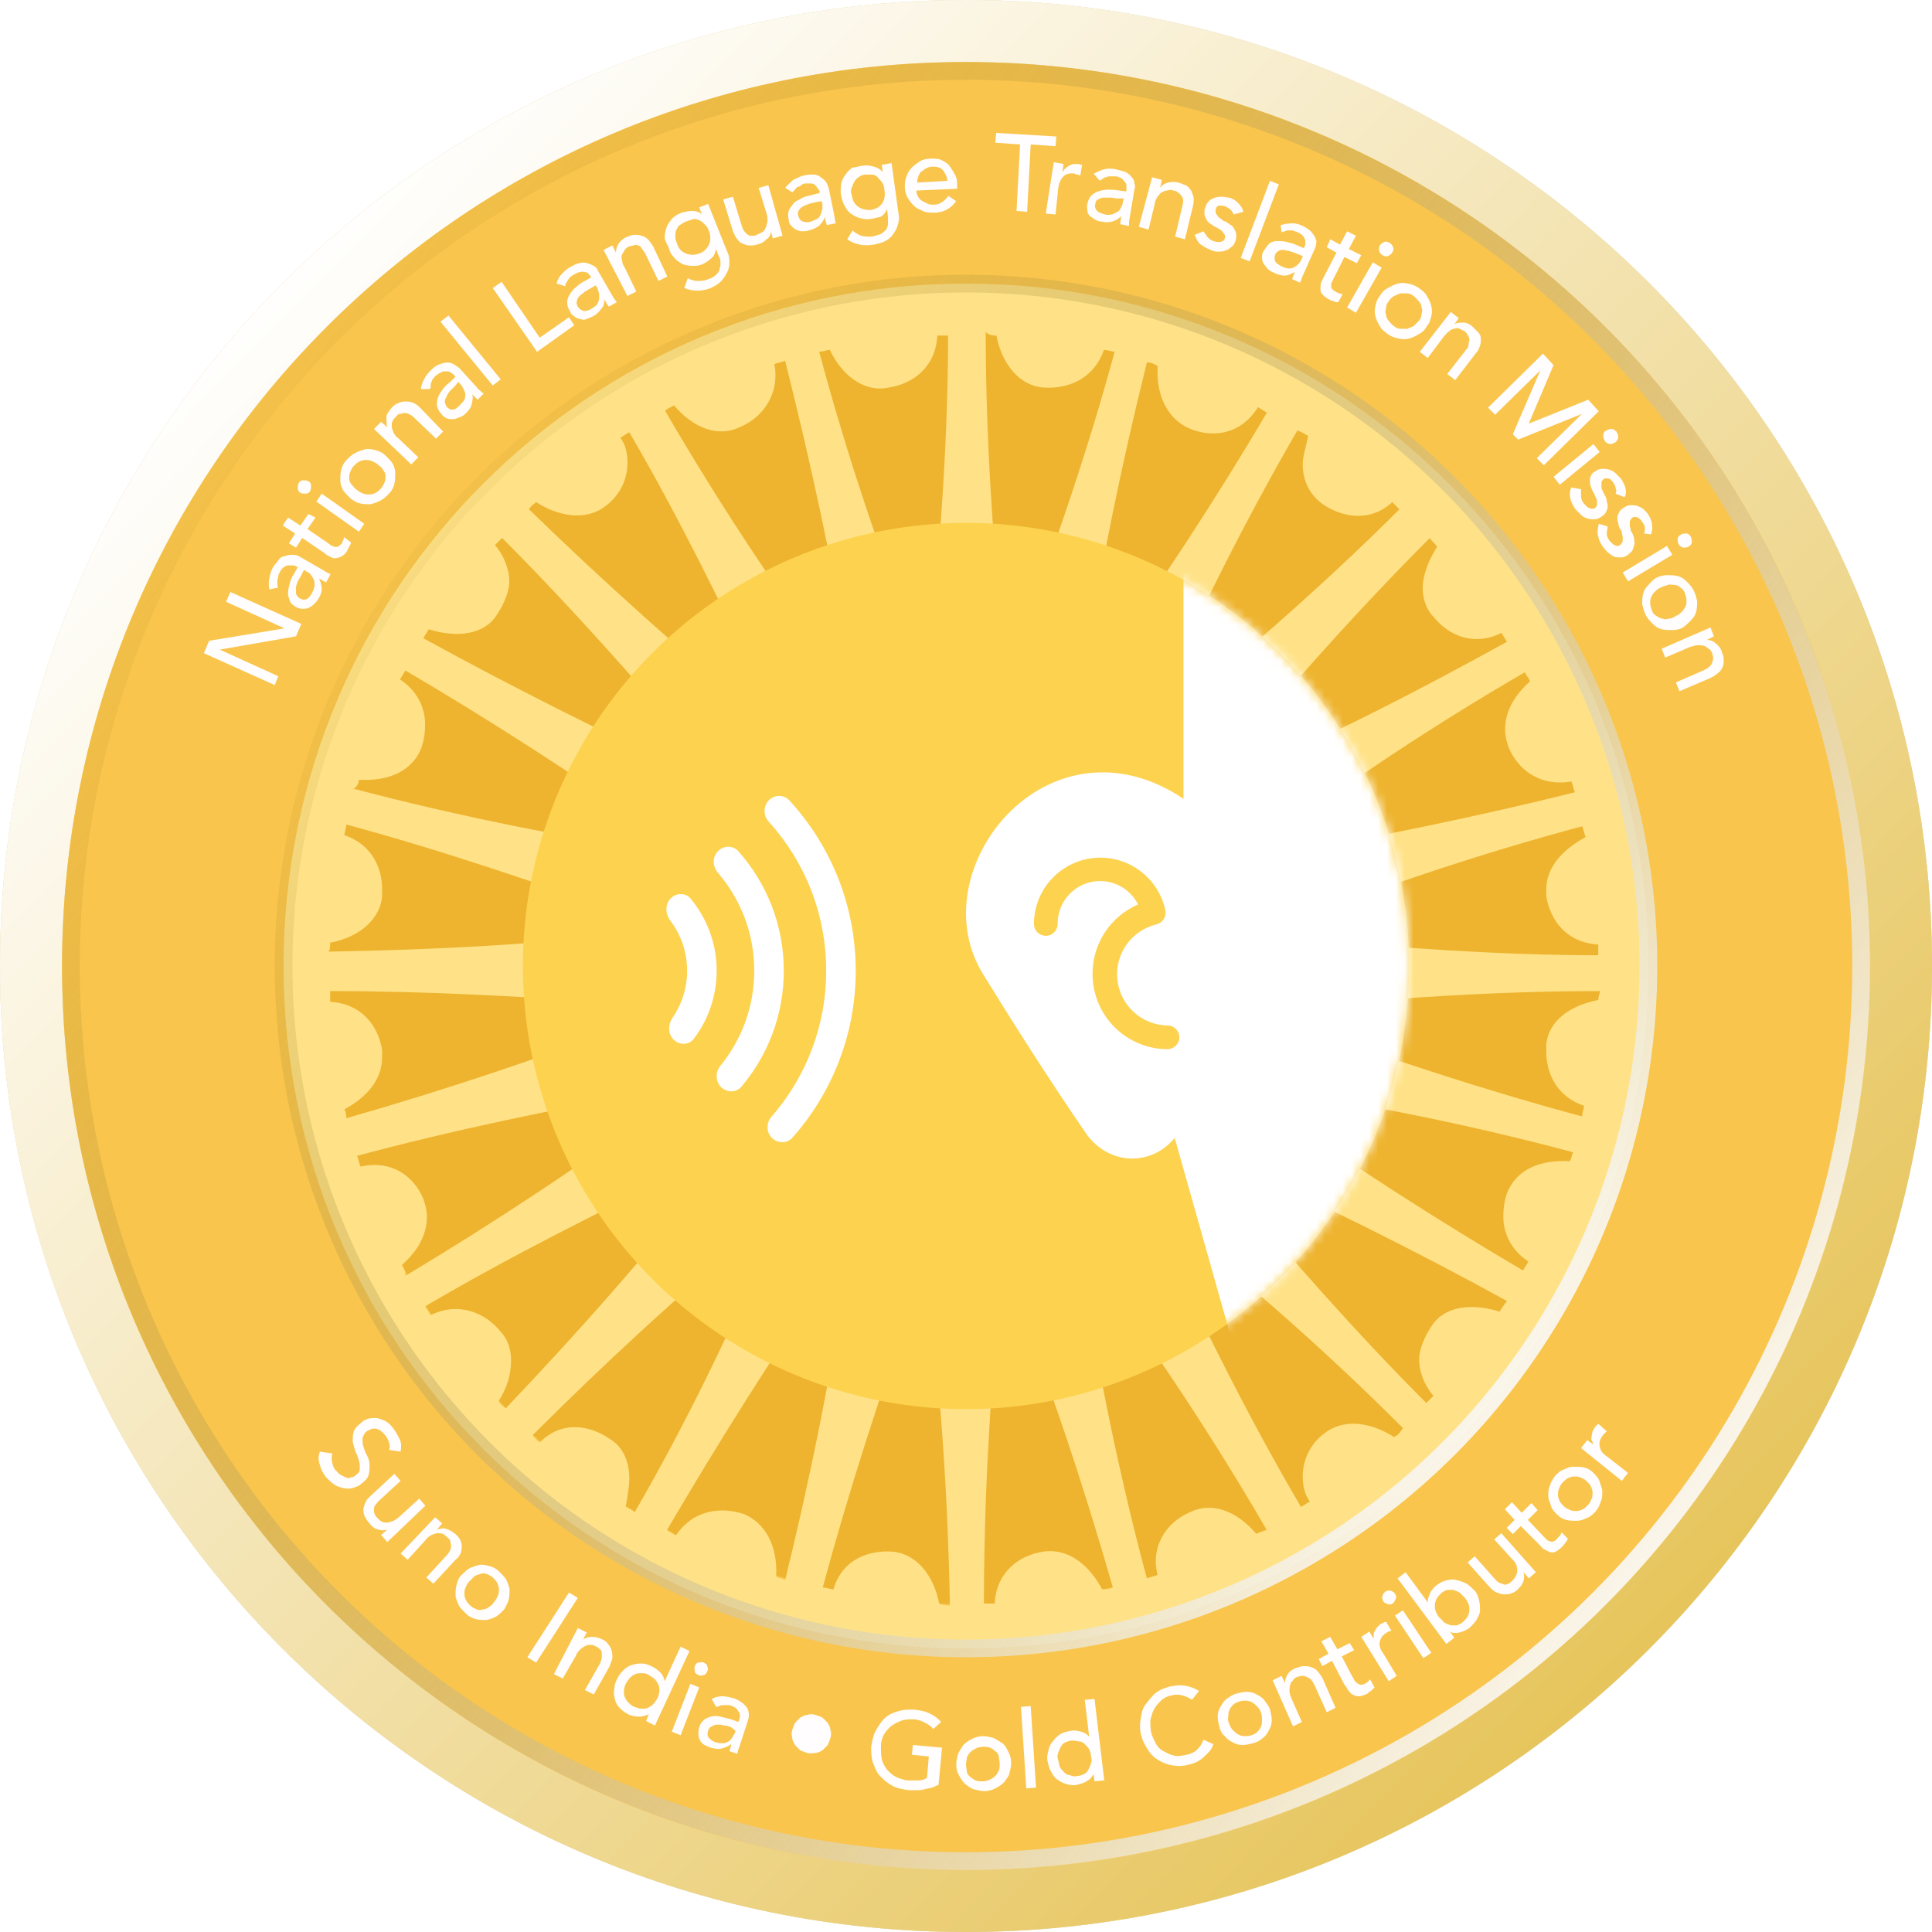 <svg width="218" height="218" viewBox="0 0 218 218" fill="none" xmlns="http://www.w3.org/2000/svg">
    <g filter="url(#filter0_ii)">
        <path d="M218 109C218 169.199 169.199 218 109 218C48.801 218 0 169.199 0 109C0 48.801 48.801 0 109 0C169.199 0 218 48.801 218 109Z" fill="#FDD24F" fill-opacity="0.8"/>
    </g>
    <path d="M214.5 109C214.5 167.266 167.266 214.5 109 214.5C50.734 214.5 3.5 167.266 3.5 109C3.5 50.734 50.734 3.5 109 3.5C167.266 3.5 214.5 50.734 214.5 109Z" stroke="#DFDFDF" stroke-width="7"/>
    <path d="M214.5 109C214.5 167.266 167.266 214.5 109 214.5C50.734 214.5 3.5 167.266 3.5 109C3.5 50.734 50.734 3.5 109 3.5C167.266 3.5 214.5 50.734 214.5 109Z" stroke="url(#paint0_linear)" stroke-width="7"/>
    <path d="M196 109C196 157.049 157.049 196 109 196C60.951 196 22 157.049 22 109C22 60.951 60.951 22 109 22C157.049 22 196 60.951 196 109Z" fill="#EEB42F"/>
    <path fill-rule="evenodd" clip-rule="evenodd" d="M109 37C69.236 37 37 69.236 37 109C37 148.764 69.236 181 109 181C148.764 181 181 148.764 181 109C181 69.236 148.764 37 109 37ZM7 109C7 52.667 52.667 7 109 7C165.333 7 211 52.667 211 109C211 165.333 165.333 211 109 211C52.667 211 7 165.333 7 109Z" fill="#F9C54C"/>
    <path d="M109 32C66.559 32 32 66.357 32 109C32 151.643 66.357 186 109 186C151.643 186 186 151.643 186 109C186 66.357 151.441 32 109 32ZM93.64 39.478C93.843 39.478 93.843 39.478 93.64 39.478C95.055 42.509 97.682 44.328 100.31 43.722C102.937 43.318 105.564 41.499 105.766 37.861C106.171 37.861 106.575 37.861 106.979 37.861C106.979 48.774 106.171 60.496 104.958 73.228C104.756 74.441 104.756 75.653 104.756 76.866C104.352 75.856 103.948 74.643 103.543 73.228C99.299 62.517 95.459 50.997 92.428 39.68C93.034 39.68 93.236 39.478 93.64 39.478ZM76.058 45.743C78.281 48.37 81.11 49.381 83.535 48.168C86.365 46.955 87.982 44.126 87.375 41.094C87.779 40.892 88.184 40.892 88.588 40.69C91.215 51.2 93.843 62.719 95.864 75.451C96.066 76.866 96.268 77.877 96.672 79.089C96.066 78.079 95.459 77.068 94.449 75.856C87.577 66.559 80.908 56.454 75.047 46.349C75.249 46.147 75.653 45.945 76.058 45.743ZM60.496 56.656C63.325 58.475 66.357 58.677 68.378 57.06C69.995 55.848 70.803 54.029 70.803 52.21C70.803 51.2 70.601 50.189 69.995 49.381C70.399 49.178 70.601 48.976 71.005 48.774C76.462 58.071 81.716 68.782 87.173 80.302C87.779 81.514 88.386 82.525 88.79 83.535C87.982 82.727 86.971 81.919 85.961 81.11C77.068 73.633 67.974 65.549 59.688 57.465C59.89 57.06 60.294 56.858 60.496 56.656ZM48.37 71.005C48.572 71.005 48.572 71.005 48.37 71.005C51.604 72.016 54.635 71.612 56.05 69.388C56.454 68.782 57.465 67.165 57.465 65.549C57.465 64.538 57.06 62.921 55.848 61.507C56.05 61.304 56.454 60.9 56.656 60.698C64.336 68.378 72.218 77.27 80.504 86.971C81.312 87.982 82.121 88.79 82.929 89.598C81.919 88.992 80.706 88.588 79.493 87.982C68.984 83.131 58.071 77.674 47.764 72.016C47.966 71.612 48.168 71.409 48.37 71.005ZM40.488 87.982C40.488 87.982 40.488 87.779 40.488 87.982C43.924 88.184 46.551 86.971 47.562 84.344C47.764 83.737 47.966 82.929 47.966 81.716C47.966 80.504 47.562 78.281 45.136 76.664C45.339 76.26 45.541 76.058 45.743 75.653C55.039 81.11 65.144 87.577 75.451 94.853C76.462 95.661 77.674 96.268 78.483 96.874C77.472 96.672 76.058 96.47 74.643 96.066C63.325 94.449 51.402 92.024 39.882 88.992C40.286 88.79 40.488 88.386 40.488 87.982ZM37.255 106.373C37.255 106.373 37.255 106.171 37.255 106.373C40.488 105.766 42.913 103.745 43.115 101.118C43.115 100.916 43.115 100.714 43.115 100.31C43.115 97.885 41.903 95.257 38.871 94.247C38.871 93.843 39.074 93.438 39.074 93.034C49.583 95.864 60.9 99.703 72.824 103.948C74.037 104.352 75.249 104.756 76.26 104.958C75.047 104.958 73.835 105.16 72.42 105.16C61.102 106.575 48.774 107.181 37.053 107.383C37.255 107.181 37.255 106.777 37.255 106.373ZM38.871 125.168C38.871 124.966 38.871 124.966 38.871 125.168C41.499 123.753 43.115 121.732 43.115 119.307C43.115 119.105 43.115 118.701 43.115 118.499C42.711 115.871 40.892 113.244 37.255 113.042C37.255 112.638 37.255 112.234 37.255 111.829C48.168 111.829 59.89 112.436 72.622 113.446C74.037 113.648 75.249 113.648 76.26 113.648C75.249 114.053 74.037 114.457 72.622 114.861C61.911 119.105 50.391 122.945 39.074 126.178C39.074 125.976 39.074 125.572 38.871 125.168ZM45.339 142.751C45.339 142.751 45.339 142.549 45.339 142.751C47.157 141.134 48.168 139.315 48.168 137.294C48.168 136.486 47.966 135.879 47.764 135.273C46.753 132.848 44.328 130.827 40.69 131.635C40.488 131.231 40.488 130.827 40.286 130.423C50.795 127.593 62.315 125.168 74.845 122.945C76.26 122.743 77.27 122.339 78.483 122.136C77.472 122.743 76.462 123.349 75.249 124.36C65.953 131.231 55.848 137.9 45.743 143.963C45.743 143.357 45.541 143.155 45.339 142.751ZM56.252 158.11C57.263 156.493 57.667 155.079 57.667 153.462C57.667 152.249 57.263 151.037 56.454 150.228C54.837 148.207 51.806 146.793 48.572 148.409C48.37 148.005 48.168 147.803 47.966 147.399C57.263 141.942 67.974 136.486 79.493 131.029C80.706 130.423 81.716 129.816 82.727 129.412C81.919 130.22 81.11 131.231 80.302 132.241C73.228 141.336 65.144 150.43 57.06 158.919C56.858 158.717 56.454 158.514 56.252 158.11ZM70.601 170.034C70.803 168.822 71.005 167.811 71.005 166.801C71.005 164.78 70.197 163.163 68.782 162.354C66.761 160.94 63.528 160.131 60.9 162.759C60.496 162.556 60.294 162.152 60.092 161.95C67.772 154.27 76.462 146.186 86.163 138.102C87.173 137.294 87.982 136.486 88.79 135.677C88.184 136.688 87.779 137.9 87.173 139.113C82.727 149.622 77.472 160.535 71.612 170.64C71.409 170.438 71.005 170.236 70.601 170.034ZM87.577 177.916C87.779 174.48 86.365 171.853 83.94 170.843C81.514 170.034 78.281 170.236 76.26 173.268C75.856 173.066 75.653 172.864 75.249 172.661C80.706 163.365 86.971 153.26 94.247 142.751C95.055 141.538 95.661 140.528 96.268 139.719C96.066 140.73 95.864 142.144 95.459 143.559C93.843 154.877 91.417 166.801 88.588 178.32C88.386 178.118 87.982 178.118 87.577 177.916ZM105.969 180.948C105.362 177.714 103.341 175.289 100.714 175.087C98.087 174.885 95.055 175.895 94.045 179.331C93.64 179.331 93.236 179.129 92.832 179.129C95.661 168.619 99.299 157.302 103.543 145.378C103.948 144.165 104.352 142.953 104.554 141.942C104.554 143.155 104.756 144.367 104.756 145.782C106.171 157.1 106.979 169.428 107.181 181.15C106.777 181.15 106.373 181.15 105.969 180.948ZM178.927 94.449C176.299 95.864 174.48 97.885 174.48 100.31C174.48 100.512 174.48 100.916 174.48 101.118C174.885 103.745 176.703 106.373 180.341 106.575C180.341 106.979 180.341 107.383 180.341 107.787C169.63 107.787 157.706 106.979 144.974 105.766C143.559 105.564 142.346 105.564 141.336 105.564C142.346 105.16 143.559 104.756 144.974 104.352C155.685 100.108 167.205 96.268 178.522 93.236C178.724 93.64 178.724 94.045 178.927 94.449ZM172.661 76.866C172.661 76.866 172.661 77.068 172.661 76.866C170.843 78.483 169.832 80.302 169.832 82.323C169.832 83.131 170.034 83.737 170.236 84.344C171.247 86.769 173.672 88.79 177.31 88.184C177.512 88.588 177.512 88.992 177.714 89.396C167.205 92.024 155.483 94.449 142.953 96.672C141.538 96.874 140.528 97.076 139.315 97.48C140.325 96.874 141.336 96.268 142.549 95.459C151.845 88.386 161.95 81.716 172.055 75.856C172.257 76.26 172.459 76.462 172.661 76.866ZM162.152 61.709C161.142 63.325 160.535 64.942 160.535 66.357C160.535 67.57 160.94 68.782 161.748 69.591C163.365 71.612 166.194 73.026 169.428 71.409C169.63 71.814 169.832 72.016 170.034 72.42C160.535 77.674 150.026 83.131 138.304 88.184C137.092 88.79 136.081 89.194 135.071 89.8C135.879 88.992 136.688 87.982 137.698 86.971C144.974 78.079 153.058 68.984 161.344 60.698C161.546 61.102 161.95 61.304 162.152 61.709ZM147.601 49.178C147.601 49.178 147.803 49.381 147.601 49.178C147.399 50.391 146.995 51.402 146.995 52.412C146.995 54.231 147.803 55.848 149.218 56.858C151.239 58.273 154.472 59.081 157.1 56.656C157.302 56.858 157.706 57.263 157.908 57.465C150.228 65.144 141.336 73.026 131.433 81.11C130.423 81.919 129.412 82.727 128.806 83.535C129.412 82.525 129.816 81.514 130.423 80.1C135.071 69.591 140.528 58.677 146.388 48.572C146.995 48.774 147.197 48.976 147.601 49.178ZM130.625 41.297C130.827 41.297 130.827 41.297 130.625 41.297C130.423 44.732 131.837 47.36 134.262 48.37C136.688 49.381 139.921 49.178 141.942 45.945C142.346 46.147 142.549 46.349 142.953 46.551C137.496 55.848 131.029 65.751 123.551 76.26C122.743 77.27 122.136 78.281 121.53 79.291C121.732 78.281 122.136 76.866 122.339 75.451C124.157 64.134 126.583 52.21 129.412 40.892C130.018 40.892 130.22 41.094 130.625 41.297ZM112.436 37.861C112.436 37.861 112.638 37.861 112.436 37.861C113.042 41.094 115.063 43.52 117.69 43.722C120.318 43.924 123.349 42.913 124.562 39.478C124.966 39.478 125.37 39.68 125.774 39.68C122.945 50.189 119.105 61.507 114.659 73.228C114.255 74.441 113.85 75.653 113.446 76.664C113.446 75.451 113.244 74.239 113.244 72.824C112.032 61.507 111.223 49.178 111.223 37.457C111.627 37.861 112.032 37.861 112.436 37.861ZM124.36 179.331C122.743 176.299 120.318 174.682 117.69 175.087C115.063 175.491 112.436 177.31 112.234 180.948C111.829 180.948 111.425 180.948 111.021 180.948C111.021 170.034 111.627 158.312 112.84 145.58C113.042 144.367 113.042 143.357 113.042 142.346C113.042 142.144 113.042 142.144 113.042 141.942C113.446 142.953 113.85 144.165 114.255 145.58C118.499 156.291 122.339 167.811 125.572 179.129C125.168 179.331 124.764 179.331 124.36 179.331ZM141.74 173.066C141.74 173.066 141.538 173.066 141.74 173.066C139.517 170.438 136.688 169.428 134.262 170.64C131.433 171.853 129.816 174.682 130.625 177.714C130.22 177.916 129.816 177.916 129.412 178.118C126.583 167.609 124.157 156.089 122.136 143.559C121.934 142.144 121.732 141.134 121.328 139.921C121.934 140.932 122.541 141.942 123.551 143.155C130.423 152.451 137.092 162.556 142.953 172.661C142.346 172.864 142.144 172.864 141.74 173.066ZM157.302 162.152C157.302 162.354 157.302 162.354 157.302 162.152C154.472 160.333 151.441 160.131 149.42 161.748C147.803 162.961 146.995 164.78 146.995 166.598C146.995 167.609 147.197 168.619 147.803 169.428C147.399 169.63 147.197 169.832 146.793 170.034C141.336 160.738 135.879 150.026 130.625 138.507C130.018 137.294 129.412 136.283 129.008 135.273C129.816 136.081 130.827 136.89 131.837 137.698C140.932 144.772 150.026 152.856 158.312 161.142C157.908 161.748 157.706 161.95 157.302 162.152ZM169.226 148.005C169.226 148.005 169.226 148.207 169.226 148.005C165.992 146.995 162.961 147.399 161.546 149.622C161.142 150.228 160.131 151.845 160.131 153.462C160.131 154.472 160.535 156.089 161.748 157.504C161.546 157.706 161.142 158.11 160.94 158.312C153.26 150.633 145.378 141.74 137.294 132.039C136.486 131.029 135.677 130.018 134.869 129.412C135.879 130.018 137.092 130.423 138.304 131.029C148.814 135.677 159.727 141.134 170.034 146.793C169.63 147.399 169.428 147.601 169.226 148.005ZM177.108 131.029C177.108 131.231 177.108 131.231 177.108 131.029C173.672 130.827 171.045 132.039 170.034 134.667C169.832 135.273 169.63 136.081 169.63 137.294C169.63 138.507 170.034 140.73 172.459 142.346C172.257 142.751 172.055 142.953 171.853 143.357C162.556 137.9 152.451 131.433 142.144 124.157C141.134 123.349 139.921 122.743 139.113 122.136C140.123 122.339 141.538 122.743 142.953 122.945C154.27 124.562 166.194 126.987 177.512 130.018C177.31 130.423 177.31 130.827 177.108 131.029ZM180.341 112.84C177.108 113.446 174.682 115.265 174.48 117.892C174.48 118.094 174.48 118.297 174.48 118.701C174.48 121.126 175.693 123.753 178.724 124.764C178.724 125.168 178.522 125.572 178.522 125.976C168.013 123.147 156.696 119.509 144.772 115.063C143.559 114.659 142.346 114.255 141.336 114.052C142.549 114.052 143.761 113.85 145.176 113.85C156.493 112.638 168.822 111.829 180.543 111.829C180.543 112.032 180.341 112.436 180.341 112.84Z" fill="#FFE287"/>
    <circle cx="109" cy="109" r="77" stroke="url(#paint1_linear)" stroke-width="2"/>
    <circle cx="109" cy="109" r="101" stroke="url(#paint2_linear)" stroke-width="2"/>
    <g filter="url(#filter1_i)">
        <circle cx="109" cy="109" r="50" fill="#FDD24F"/>
    </g>
    <path fill-rule="evenodd" clip-rule="evenodd" d="M75.69 101.366C75.022 102.034 75.061 103.12 75.632 103.873C76.825 105.447 77.532 107.408 77.532 109.535C77.532 111.508 76.924 113.338 75.883 114.849C75.363 115.604 75.352 116.648 76.001 117.296C76.654 117.95 77.725 117.953 78.284 117.217C79.904 115.083 80.866 112.421 80.866 109.535C80.866 106.439 79.759 103.601 77.92 101.396C77.348 100.711 76.321 100.735 75.69 101.366ZM81.296 120.247C80.716 120.958 80.71 122.006 81.359 122.655C82.012 123.308 83.076 123.31 83.671 122.604C86.647 119.074 88.44 114.514 88.44 109.535C88.44 104.357 86.501 99.632 83.308 96.047C82.707 95.372 81.668 95.388 81.029 96.027C80.367 96.689 80.388 97.761 80.999 98.469C83.559 101.439 85.107 105.306 85.107 109.535C85.107 113.598 83.678 117.326 81.296 120.247ZM87.058 126.004C86.454 126.696 86.451 127.746 87.1 128.396C87.752 129.048 88.814 129.05 89.425 128.36C93.863 123.348 96.558 116.756 96.558 109.535C96.558 102.12 93.716 95.369 89.063 90.31C88.448 89.641 87.404 89.652 86.76 90.295C86.102 90.954 86.116 92.02 86.741 92.71C90.77 97.159 93.224 103.061 93.224 109.535C93.224 115.839 90.898 121.599 87.058 126.004Z" fill="white"/>
    <mask id="mask0" mask-type="alpha" maskUnits="userSpaceOnUse" x="59" y="59" width="100" height="100">
        <circle cx="109" cy="109" r="50" fill="#020A0E"/>
    </mask>
    <g mask="url(#mask0)">
        <path fill-rule="evenodd" clip-rule="evenodd" d="M129.609 130.434C130.744 130.065 131.757 129.369 132.551 128.399L139.604 153.405H174.614V62.334H133.542V63.764V90.14C130.415 88.036 127.253 87.115 124.251 87.15C120.5 87.194 117.141 88.728 114.553 91.047C109.454 95.617 107.049 103.589 110.896 109.866C114.299 115.418 117.254 119.986 119.36 123.167C120.413 124.758 121.254 126.002 121.832 126.85C122.121 127.274 122.345 127.599 122.496 127.818C122.572 127.927 122.63 128.011 122.669 128.067L122.729 128.153C122.747 128.178 122.765 128.203 122.784 128.226C124.568 130.457 127.234 131.205 129.609 130.434ZM125.764 115.903C124.179 114.318 123.286 112.17 123.279 109.929C123.264 108.256 123.745 106.617 124.659 105.217C125.574 103.816 126.882 102.718 128.419 102.058C127.933 101.09 127.134 100.315 126.152 99.859C125.169 99.403 124.061 99.294 123.008 99.548C121.956 99.803 121.02 100.407 120.355 101.261C119.689 102.116 119.333 103.17 119.343 104.253C119.343 104.608 119.202 104.949 118.951 105.2C118.7 105.451 118.36 105.592 118.005 105.592C117.65 105.592 117.309 105.451 117.058 105.2C116.807 104.949 116.666 104.608 116.666 104.253C116.67 102.401 117.36 100.616 118.603 99.242C119.845 97.869 121.552 97.004 123.395 96.814C125.237 96.624 127.085 97.124 128.581 98.216C130.077 99.308 131.116 100.915 131.498 102.727C131.562 103.071 131.493 103.426 131.304 103.72C131.115 104.014 130.82 104.224 130.48 104.307C129.111 104.636 127.909 105.453 127.1 106.605C126.29 107.757 125.928 109.164 126.083 110.564C126.237 111.963 126.897 113.258 127.938 114.206C128.979 115.154 130.331 115.689 131.738 115.712C132.094 115.712 132.434 115.853 132.685 116.104C132.936 116.355 133.077 116.695 133.077 117.05C133.07 117.403 132.927 117.74 132.677 117.989C132.428 118.239 132.091 118.382 131.738 118.389C129.497 118.382 127.349 117.488 125.764 115.903Z" fill="white"/>
    </g>
    <path d="M23 73.701L23.6 72.301L32.1 70.901L25.5 67.901L26 66.801L34 70.401L33.4 71.801L24.8 73.301L31.4 76.301L31 77.301L23 73.701Z" fill="#FFFDFD"/>
    <path d="M30.4 66.5C30.3 66.1 30.3 65.7 30.4 65.2C30.5 64.7 30.6 64.4 30.8 64C31 63.7 31.3 63.4 31.5 63.1C31.7 62.8 32 62.8 32.3 62.7C32.6 62.6 32.8 62.6 33.1 62.6C33.4 62.6 33.6 62.7 33.8 62.8L36.4 64.3C36.6 64.4 36.7 64.5 36.9 64.6C37.1 64.7 37.2 64.7 37.3 64.8L36.8 65.7C36.5 65.6 36.3 65.4 36 65.3C36.2 65.7 36.3 66.1 36.3 66.5C36.3 66.9 36.1 67.3 35.9 67.6C35.8 67.8 35.6 68 35.4 68.2C35.2 68.4 35 68.5 34.8 68.6C34.6 68.7 34.3 68.7 34.1 68.7C33.9 68.7 33.6 68.6 33.4 68.5C33.1 68.3 32.8 68.1 32.7 67.8C32.6 67.5 32.5 67.2 32.5 66.9C32.5 66.6 32.6 66.2 32.7 65.8C32.8 65.4 33 65 33.2 64.7L33.6 64L33.4 63.9C33.3 63.8 33.1 63.8 33 63.8C32.8 63.8 32.7 63.8 32.5 63.8C32.3 63.8 32.2 63.9 32 64C31.9 64.1 31.7 64.3 31.6 64.5C31.5 64.7 31.4 64.9 31.4 65C31.4 65.2 31.3 65.3 31.3 65.5C31.3 65.6 31.3 65.8 31.3 65.9C31.3 66 31.3 66.2 31.4 66.3L30.4 66.5ZM34 64.9C33.9 65.1 33.7 65.4 33.6 65.6C33.5 65.9 33.4 66.1 33.4 66.3C33.4 66.5 33.4 66.8 33.4 67C33.5 67.2 33.6 67.4 33.8 67.5C34.1 67.7 34.4 67.7 34.6 67.6C34.8 67.5 35.1 67.2 35.2 66.9C35.4 66.6 35.4 66.4 35.5 66.1C35.5 65.9 35.5 65.6 35.4 65.4C35.3 65.2 35.2 65 35.1 64.9C35 64.7 34.8 64.6 34.6 64.5L34.3 64.3L34 64.9Z" fill="#FFFDFD"/>
    <path d="M35.6 58.4L34.7 59.7L36.9 61.2C37 61.3 37.2 61.4 37.3 61.5C37.4 61.6 37.6 61.6 37.7 61.7C37.8 61.7 38 61.7 38.1 61.7C38.2 61.7 38.3 61.5 38.5 61.4C38.6 61.3 38.6 61.2 38.7 61C38.8 60.9 38.8 60.7 38.8 60.6L39.6 61.2C39.6 61.4 39.5 61.5 39.4 61.7C39.3 61.9 39.2 62 39.2 62.1C39 62.5 38.7 62.7 38.5 62.8C38.3 62.9 38 63 37.8 63C37.6 63 37.4 62.9 37.2 62.8C37 62.7 36.8 62.6 36.6 62.4L34.1 60.7L33.4 61.8L32.6 61.3L33.3 60.2L31.9 59.3L32.5 58.4L33.9 59.3L34.8 58L35.6 58.4Z" fill="#FFFDFD"/>
    <path d="M33.9 55.599C33.7 55.499 33.6 55.299 33.6 55.099C33.6 54.899 33.6 54.699 33.7 54.499C33.8 54.299 34 54.199 34.2 54.199C34.4 54.199 34.6 54.199 34.8 54.299C35 54.399 35.1 54.599 35.1 54.799C35.1 54.999 35.1 55.199 35 55.399C34.9 55.599 34.7 55.699 34.5 55.699C34.2 55.699 34 55.699 33.9 55.599ZM35.7 56.599L36.3 55.699L41.1 59.099L40.5 59.999L35.7 56.599Z" fill="#FFFDFD"/>
    <path d="M39.5 56.2C39.2 55.9 38.9 55.6 38.7 55.3C38.5 54.9 38.4 54.6 38.4 54.2C38.4 53.8 38.4 53.4 38.5 53C38.6 52.6 38.8 52.2 39.1 51.9C39.4 51.6 39.7 51.3 40.1 51.1C40.5 50.9 40.8 50.8 41.2 50.7C41.6 50.6 42 50.7 42.4 50.8C42.8 50.9 43.2 51.1 43.5 51.4C43.8 51.7 44.1 52 44.3 52.3C44.5 52.7 44.6 53 44.6 53.4C44.6 53.8 44.6 54.2 44.5 54.6C44.4 55 44.2 55.4 43.9 55.7C43.6 56 43.3 56.3 42.9 56.5C42.5 56.7 42.2 56.8 41.8 56.9C41.4 56.9 41 56.9 40.6 56.8C40.2 56.7 39.9 56.5 39.5 56.2ZM40.3 55.3C40.5 55.5 40.8 55.6 41 55.7C41.3 55.8 41.5 55.8 41.7 55.8C41.9 55.8 42.2 55.7 42.4 55.6C42.6 55.5 42.8 55.3 43 55.1C43.2 54.9 43.3 54.6 43.4 54.4C43.5 54.2 43.5 53.9 43.5 53.7C43.5 53.5 43.4 53.2 43.2 53C43.1 52.8 42.9 52.6 42.6 52.4C42.4 52.2 42.1 52.1 41.9 52C41.6 51.9 41.4 51.9 41.2 51.9C41 51.9 40.7 52 40.5 52.1C40.3 52.2 40.1 52.4 39.9 52.6C39.7 52.8 39.6 53.1 39.5 53.3C39.4 53.5 39.4 53.8 39.4 54C39.4 54.2 39.5 54.5 39.7 54.7C39.9 54.9 40 55.1 40.3 55.3Z" fill="#FFFDFD"/>
    <path d="M42.2 48.401L43 47.601L43.7 48.201C43.6 47.901 43.6 47.501 43.6 47.101C43.6 46.701 43.9 46.401 44.2 46.001C44.4 45.801 44.6 45.601 44.9 45.501C45.1 45.401 45.4 45.301 45.7 45.301C46 45.301 46.2 45.301 46.5 45.401C46.8 45.501 47.1 45.701 47.4 46.001L50 48.701L49.2 49.501L46.7 47.101C46.5 46.901 46.3 46.801 46.1 46.701C45.9 46.601 45.7 46.601 45.6 46.601C45.5 46.601 45.3 46.701 45.1 46.701C44.9 46.701 44.8 46.901 44.7 47.001C44.5 47.201 44.4 47.301 44.3 47.501C44.2 47.701 44.2 47.901 44.2 48.101C44.2 48.301 44.3 48.501 44.4 48.801C44.5 49.001 44.7 49.301 45 49.501L47.2 51.601L46.4 52.401L42.2 48.401Z" fill="#FFFDFD"/>
    <path d="M47.5 43.9C47.5 43.5 47.7 43.1 47.9 42.7C48.1 42.3 48.4 42 48.7 41.7C49 41.4 49.3 41.2 49.6 41.1C49.9 41 50.2 40.9 50.5 40.9C50.8 40.9 51 41 51.2 41.1C51.4 41.2 51.6 41.4 51.8 41.5L53.8 43.7C53.9 43.9 54.1 44 54.2 44.1C54.3 44.2 54.4 44.3 54.6 44.4L53.9 45.1C53.7 44.9 53.5 44.7 53.3 44.5C53.4 44.9 53.3 45.3 53.2 45.7C53.1 46.1 52.8 46.4 52.5 46.7C52.3 46.9 52.1 47 51.8 47.1C51.6 47.2 51.3 47.3 51.1 47.3C50.9 47.3 50.6 47.3 50.4 47.2C50.2 47.1 50 47 49.8 46.7C49.5 46.4 49.4 46.1 49.3 45.8C49.3 45.5 49.3 45.2 49.4 44.9C49.5 44.6 49.7 44.3 49.9 44C50.1 43.7 50.4 43.4 50.8 43.1L51.4 42.5L51.2 42.3C51.1 42.2 51 42.1 50.8 42C50.7 41.9 50.5 41.9 50.3 41.9C50.1 41.9 50 41.9 49.8 42C49.6 42.1 49.4 42.2 49.3 42.3C49.1 42.4 49 42.6 48.9 42.7C48.8 42.8 48.7 43 48.7 43.1C48.6 43.2 48.6 43.4 48.6 43.5C48.6 43.6 48.6 43.8 48.5 43.9H47.5ZM51.4 43.5C51.2 43.7 51 43.9 50.8 44.1C50.6 44.3 50.5 44.5 50.4 44.7C50.3 44.9 50.2 45.1 50.2 45.3C50.2 45.5 50.3 45.7 50.4 45.9C50.6 46.1 50.9 46.3 51.1 46.2C51.4 46.2 51.6 46 51.9 45.7C52.1 45.5 52.3 45.3 52.4 45.1C52.5 44.9 52.5 44.7 52.5 44.5C52.5 44.3 52.4 44.1 52.3 43.9C52.2 43.7 52.1 43.5 52 43.4L51.7 43.1L51.4 43.5Z" fill="#FFFDFD"/>
    <path d="M49.7 36.3L50.6 35.6L56.5 42.8L55.6 43.5L49.7 36.3Z" fill="#FFFDFD"/>
    <path d="M55.6 32.501L56.6 31.801L60.9 38.101L64.2 35.801L64.8 36.701L60.6 39.701L55.6 32.501Z" fill="#FFFDFD"/>
    <path d="M62.8 32C62.9 31.6 63.1 31.2 63.4 30.9C63.7 30.6 64 30.3 64.4 30.1C64.8 29.9 65.1 29.7 65.4 29.7C65.7 29.6 66 29.6 66.3 29.7C66.6 29.8 66.8 29.9 67 30C67.2 30.1 67.4 30.3 67.5 30.6L69 33.2C69.1 33.4 69.2 33.5 69.3 33.7C69.4 33.8 69.5 34 69.6 34.1L68.7 34.6C68.5 34.4 68.4 34.1 68.2 33.8C68.2 34.3 68.1 34.6 67.8 34.9C67.6 35.2 67.3 35.5 66.9 35.7C66.7 35.8 66.4 35.9 66.2 36C66 36.1 65.7 36.1 65.5 36C65.3 36 65 35.9 64.8 35.7C64.6 35.6 64.4 35.4 64.3 35.1C64.1 34.8 64 34.5 64 34.1C64 33.8 64.1 33.5 64.3 33.2C64.5 32.9 64.7 32.6 65 32.4C65.3 32.1 65.6 31.9 66 31.7L66.7 31.3L66.6 31.1C66.5 31 66.4 30.9 66.3 30.8C66.3 30.8 66.1 30.7 66 30.7C65.8 30.7 65.7 30.6 65.5 30.7C65.3 30.7 65.1 30.8 64.9 30.9C64.7 31 64.6 31.1 64.4 31.2C64.3 31.3 64.2 31.4 64.1 31.6C64 31.7 64 31.8 63.9 31.9C63.8 32 63.8 32.1 63.8 32.3L62.8 32ZM66.7 32.5C66.5 32.6 66.2 32.8 66 32.9C65.8 33.1 65.6 33.2 65.4 33.4C65.2 33.6 65.1 33.8 65.1 34C65 34.2 65.1 34.4 65.2 34.6C65.4 34.9 65.6 35 65.9 35.1C66.2 35.1 66.5 35 66.8 34.8C67.1 34.6 67.3 34.5 67.4 34.3C67.5 34.1 67.6 33.9 67.6 33.7C67.6 33.5 67.6 33.3 67.6 33.1C67.5 32.9 67.5 32.7 67.4 32.5L67.2 32.2L66.7 32.5Z" fill="#FFFDFD"/>
    <path d="M68.1 28.2L69.1 27.7L69.5 28.5C69.5 28.2 69.6 27.8 69.8 27.5C70 27.2 70.3 26.9 70.8 26.7C71.1 26.6 71.3 26.5 71.6 26.5C71.9 26.5 72.1 26.5 72.4 26.6C72.7 26.7 72.9 26.8 73.1 27C73.3 27.2 73.5 27.5 73.7 27.8L75.3 31.2L74.3 31.7L72.8 28.6C72.7 28.4 72.5 28.2 72.4 28C72.3 27.8 72.1 27.7 72 27.7C71.8 27.6 71.7 27.6 71.5 27.7C71.3 27.7 71.2 27.8 71 27.8C70.8 27.9 70.6 28 70.5 28.2C70.4 28.4 70.3 28.5 70.2 28.7C70.1 28.9 70.1 29.1 70.2 29.4C70.2 29.7 70.3 29.9 70.5 30.2L71.8 32.9L70.8 33.4L68.1 28.2Z" fill="#FFFDFD"/>
    <path d="M82.1 28.5C82.3 28.9 82.3 29.3 82.3 29.7C82.3 30.1 82.2 30.5 82 30.8C81.8 31.2 81.6 31.5 81.3 31.8C81 32.1 80.6 32.3 80.2 32.5C79.7 32.7 79.2 32.8 78.7 32.8C78.2 32.8 77.7 32.7 77.2 32.5L77.6 31.4C78 31.6 78.4 31.7 78.7 31.7C79.1 31.7 79.5 31.7 79.9 31.5C80.3 31.4 80.6 31.2 80.8 31C81 30.8 81.2 30.6 81.2 30.3C81.3 30.1 81.3 29.8 81.3 29.6C81.3 29.3 81.2 29.1 81.1 28.9L80.8 28.1C80.7 28.5 80.6 28.9 80.3 29.1C80 29.4 79.7 29.6 79.3 29.8C78.9 30 78.5 30 78.1 30C77.7 30 77.3 29.9 77 29.8C76.7 29.6 76.3 29.4 76.1 29.1C75.8 28.8 75.6 28.5 75.5 28.1C75.4 27.7 75 27.2 75 26.8C75 26.4 75.1 26 75.2 25.7C75.3 25.3 75.6 25 75.8 24.7C76.1 24.4 76.4 24.2 76.9 24C77.3 23.9 77.7 23.8 78.1 23.8C78.5 23.8 78.9 23.9 79.2 24.2L78.9 23.4L79.9 23L82.1 28.5ZM77.4 25C77.1 25.1 76.9 25.3 76.7 25.4C76.5 25.5 76.4 25.8 76.3 26C76.2 26.2 76.2 26.5 76.2 26.7C76.2 27 76.3 27.2 76.4 27.5C76.6 28.1 76.9 28.4 77.4 28.6C77.9 28.8 78.4 28.8 78.9 28.6C79.5 28.4 79.8 28 80 27.6C80.2 27.1 80.2 26.6 80 26.1C79.9 25.8 79.8 25.6 79.6 25.4C79.4 25.2 79.2 25 79 24.9C78.8 24.8 78.5 24.7 78.3 24.7C78 24.8 77.7 24.9 77.4 25Z" fill="#FFFDFD"/>
    <path d="M88.3 26.6L87.2 26.9L87 26.1C87 26.4 86.8 26.8 86.5 27C86.2 27.3 85.9 27.5 85.4 27.6C85.1 27.7 84.9 27.7 84.6 27.7C84.3 27.7 84.1 27.6 83.8 27.5C83.6 27.4 83.3 27.2 83.2 27C83 26.8 82.9 26.5 82.7 26.1L81.6 22.5L82.7 22.2L83.7 25.5C83.8 25.8 83.9 26 84 26.1C84.1 26.3 84.3 26.4 84.4 26.5C84.5 26.6 84.7 26.6 84.9 26.6C85.1 26.6 85.2 26.6 85.4 26.5C85.6 26.4 85.8 26.3 86 26.2C86.2 26.1 86.3 25.9 86.4 25.7C86.5 25.5 86.5 25.3 86.6 25C86.6 24.7 86.6 24.4 86.5 24.1L85.6 21.2L86.7 20.9L88.3 26.6Z" fill="#FFFDFD"/>
    <path d="M88.6 21.199C88.8 20.899 89.2 20.599 89.5 20.299C89.9 20.099 90.3 19.899 90.7 19.799C91.1 19.699 91.5 19.699 91.8 19.699C92.1 19.699 92.4 19.799 92.6 19.999C92.8 20.099 93 20.299 93.2 20.499C93.3 20.699 93.4 20.899 93.5 21.199L94.1 24.099C94.1 24.299 94.2 24.499 94.2 24.699C94.2 24.899 94.3 24.999 94.3 25.199L93.3 25.399C93.2 25.099 93.1 24.799 93.1 24.499C92.9 24.899 92.7 25.199 92.4 25.499C92.1 25.699 91.7 25.899 91.3 25.999C91 26.099 90.8 26.099 90.5 26.099C90.2 26.099 90 25.999 89.8 25.899C89.6 25.799 89.4 25.599 89.3 25.499C89.1 25.299 89 25.099 89 24.799C88.9 24.399 88.9 24.099 89 23.799C89.1 23.499 89.3 23.299 89.5 22.999C89.7 22.699 90.1 22.599 90.4 22.399C90.7 22.199 91.2 22.099 91.6 21.999L92.4 21.799L92.5 21.699C92.5 21.599 92.4 21.399 92.3 21.299C92.2 21.199 92.1 20.999 92 20.899C91.9 20.799 91.7 20.699 91.5 20.699C91.3 20.699 91.1 20.699 90.9 20.699C90.7 20.699 90.5 20.799 90.4 20.899C90.3 20.999 90.1 21.099 90 21.099C89.9 21.099 89.8 21.299 89.7 21.399C89.6 21.499 89.5 21.599 89.4 21.699L88.6 21.199ZM92.1 22.799C91.8 22.899 91.6 22.899 91.3 22.999C91 23.099 90.8 23.199 90.6 23.299C90.4 23.399 90.2 23.599 90.1 23.799C90 23.999 90 24.199 90.1 24.399C90.2 24.699 90.3 24.899 90.6 24.999C90.9 25.099 91.2 25.099 91.5 24.999C91.8 24.899 92 24.799 92.2 24.699C92.4 24.599 92.5 24.399 92.6 24.199C92.7 23.999 92.7 23.799 92.8 23.599C92.8 23.399 92.8 23.199 92.8 22.999L92.7 22.699L92.1 22.799Z" fill="#FFFDFD"/>
    <path d="M101.4 24.2C101.5 24.6 101.4 25.1 101.3 25.4C101.2 25.8 101 26.1 100.8 26.4C100.6 26.7 100.3 27 99.9 27.2C99.5 27.4 99.1 27.5 98.6 27.6C98 27.7 97.5 27.7 97 27.6C96.5 27.5 96 27.3 95.6 27L96.2 26C96.5 26.3 96.9 26.5 97.2 26.6C97.5 26.7 97.9 26.7 98.4 26.7C98.8 26.6 99.1 26.5 99.4 26.4C99.7 26.2 99.8 26.1 100 25.9C100.1 25.7 100.2 25.5 100.2 25.2C100.2 25 100.2 24.7 100.2 24.5L100.1 23.6C99.9 24 99.7 24.3 99.3 24.5C99 24.5 98.6 24.7 98.2 24.7C97.8 24.8 97.4 24.7 97 24.6C96.6 24.5 96.3 24.3 96 24.1C95.7 23.9 95.5 23.6 95.3 23.2C95.1 22.9 95 22.5 94.9 22C94.8 21.5 94.9 21.2 94.9 20.8C95 20.4 95.1 20.1 95.4 19.7C95.6 19.4 95.9 19.1 96.2 18.9C96.6 18.9 97 18.7 97.4 18.7C97.8 18.6 98.2 18.7 98.6 18.8C99 18.9 99.3 19.1 99.6 19.4L99.5 18.6L100.6 18.4L101.4 24.2ZM97.7 19.7C97.4 19.7 97.1 19.8 96.9 20C96.7 20.1 96.5 20.3 96.4 20.5C96.3 20.7 96.2 20.9 96.1 21.2C96 21.4 96 21.7 96.1 22C96.2 22.6 96.4 23 96.8 23.3C97.2 23.6 97.7 23.7 98.2 23.7C98.8 23.6 99.2 23.4 99.5 23C99.8 22.6 99.9 22.1 99.8 21.5C99.8 21.2 99.7 20.9 99.6 20.7C99.5 20.5 99.3 20.3 99.1 20.1C99 19.9 98.8 19.8 98.5 19.7C98.3 19.7 98 19.7 97.7 19.7Z" fill="#FFFDFD"/>
    <path d="M103.4 21.5C103.4 21.8 103.5 22 103.6 22.2C103.7 22.4 103.9 22.6 104.1 22.7C104.3 22.8 104.5 22.9 104.7 23C104.9 23.1 105.2 23.1 105.4 23.1C105.7 23.1 106 23 106.3 22.8C106.6 22.6 106.8 22.4 107 22.1L107.9 22.7C107.3 23.5 106.5 24 105.4 24C104.9 24 104.5 24 104.1 23.8C103.7 23.6 103.4 23.5 103.1 23.2C102.8 22.9 102.6 22.6 102.4 22.3C102.2 21.9 102.1 21.5 102.1 21.1C102.1 20.7 102.1 20.3 102.3 19.9C102.4 19.5 102.6 19.2 102.9 18.9C103.2 18.6 103.5 18.4 103.8 18.2C104.1 18 104.6 17.9 105 17.9C105.5 17.9 106 17.9 106.3 18.1C106.7 18.3 107 18.5 107.2 18.8C107.4 19.1 107.6 19.4 107.8 19.8C108 20.2 108 20.5 108 20.9V21.3L103.4 21.5ZM106.9 20.4C106.9 20.2 106.8 19.9 106.7 19.7C106.6 19.5 106.5 19.3 106.4 19.2C106.3 19.1 106.1 18.9 105.9 18.9C105.7 18.8 105.4 18.8 105.2 18.8C104.9 18.8 104.7 18.9 104.5 19C104.3 19.1 104.1 19.3 103.9 19.4C103.8 19.6 103.6 19.8 103.6 20C103.5 20.2 103.5 20.4 103.5 20.6L106.9 20.4Z" fill="#FFFDFD"/>
    <path d="M115.1 16.3L112.3 16.1L112.4 15L119.2 15.4L119.1 16.5L116.3 16.3L115.9 23.9L114.7 23.8L115.1 16.3Z" fill="#FFFDFD"/>
    <path d="M118.9 18.301L120 18.501L119.9 19.401C120 19.301 120.1 19.101 120.2 19.001C120.3 18.901 120.5 18.801 120.6 18.701C120.8 18.601 120.9 18.601 121.1 18.501C121.3 18.501 121.5 18.501 121.6 18.501C121.8 18.501 121.9 18.601 122.1 18.601L121.9 19.801C121.8 19.801 121.7 19.701 121.6 19.701C121.5 19.701 121.4 19.701 121.3 19.601C120.8 19.501 120.3 19.601 120 19.901C119.7 20.201 119.5 20.601 119.4 21.301L119.1 24.201L118 24.101L118.9 18.301Z" fill="#FFFDFD"/>
    <path d="M123.4 19.6C123.8 19.4 124.2 19.2 124.6 19.1C125 19 125.4 19 125.9 19.1C126.3 19.2 126.7 19.3 127 19.4C127.3 19.6 127.5 19.7 127.7 20C127.9 20.2 128 20.4 128 20.7C128.1 20.9 128.1 21.2 128 21.4L127.5 24.4C127.5 24.6 127.4 24.8 127.4 25C127.4 25.2 127.4 25.3 127.4 25.5L126.4 25.3C126.4 25 126.5 24.7 126.5 24.4C126.2 24.7 125.9 24.9 125.5 25C125.1 25.1 124.7 25.1 124.3 25C124 25 123.8 24.9 123.6 24.8C123.4 24.7 123.2 24.5 123 24.4C122.8 24.2 122.7 24 122.7 23.8C122.7 23.6 122.6 23.3 122.7 23C122.8 22.6 122.9 22.3 123.1 22.1C123.3 21.9 123.6 21.7 123.9 21.6C124.2 21.5 124.6 21.4 125 21.4C125.4 21.4 125.8 21.4 126.3 21.5L127.1 21.6V21.4C127.1 21.3 127.1 21.1 127.1 20.9C127.1 20.7 127 20.6 126.9 20.5C126.8 20.4 126.7 20.2 126.5 20.1C126.3 20 126.1 19.9 125.9 19.9C125.7 19.9 125.5 19.9 125.3 19.9C125.1 19.9 125 19.9 124.8 20C124.7 20 124.5 20.1 124.4 20.2C124.3 20.3 124.2 20.3 124.1 20.4L123.4 19.6ZM126.1 22.4C125.8 22.4 125.6 22.3 125.3 22.3C125 22.3 124.8 22.3 124.5 22.3C124.3 22.3 124.1 22.4 123.9 22.5C123.7 22.6 123.6 22.8 123.6 23C123.5 23.3 123.6 23.6 123.8 23.8C124 24 124.3 24.1 124.7 24.2C125 24.3 125.3 24.2 125.5 24.2C125.7 24.1 125.9 24 126.1 23.9C126.3 23.8 126.4 23.6 126.5 23.4C126.6 23.2 126.7 23 126.7 22.8L126.8 22.4H126.1Z" fill="#FFFDFD"/>
    <path d="M130 20L131.1 20.3L130.9 21.2C131.1 20.9 131.4 20.7 131.8 20.6C132.2 20.5 132.6 20.5 133 20.6C133.3 20.7 133.5 20.8 133.8 20.9C134 21 134.2 21.2 134.4 21.5C134.5 21.7 134.6 22 134.7 22.3C134.7 22.6 134.7 22.9 134.6 23.3L133.7 27L132.6 26.7L133.4 23.3C133.5 23 133.5 22.8 133.5 22.6C133.5 22.4 133.4 22.2 133.3 22.1C133.2 22 133.1 21.8 132.9 21.7C132.8 21.6 132.6 21.5 132.4 21.5C132.2 21.4 132 21.4 131.7 21.5C131.5 21.5 131.3 21.6 131.1 21.7C130.9 21.8 130.8 22 130.6 22.2C130.5 22.4 130.3 22.7 130.3 23L129.6 25.9L128.5 25.6L130 20Z" fill="#FFFDFD"/>
    <path d="M139.2 24.199C139.1 23.999 139 23.799 138.9 23.699C138.8 23.599 138.5 23.399 138.3 23.299C138 23.199 137.8 23.199 137.6 23.199C137.4 23.199 137.2 23.399 137.2 23.599C137.1 23.799 137.2 23.899 137.2 24.099C137.3 24.199 137.4 24.399 137.5 24.499C137.6 24.599 137.8 24.699 137.9 24.799C138 24.899 138.2 24.999 138.3 24.999C138.5 25.099 138.7 25.299 138.9 25.399C139.1 25.499 139.2 25.699 139.3 25.899C139.4 26.099 139.5 26.299 139.5 26.499C139.5 26.699 139.5 26.899 139.4 27.199C139.3 27.499 139.1 27.799 138.9 27.899C138.7 28.099 138.5 28.199 138.2 28.299C137.9 28.399 137.7 28.399 137.4 28.399C137.1 28.399 136.8 28.299 136.6 28.199C136.1 27.999 135.8 27.799 135.5 27.599C135.2 27.399 135 26.999 134.8 26.499L135.8 26.099C135.9 26.299 136.1 26.499 136.2 26.699C136.4 26.899 136.6 27.099 136.9 27.199C137 27.199 137.2 27.299 137.3 27.299C137.4 27.299 137.6 27.299 137.7 27.299C137.8 27.299 137.9 27.199 138 27.199C138.1 27.099 138.2 26.999 138.2 26.899C138.3 26.699 138.2 26.599 138.2 26.499C138.1 26.399 138 26.199 137.9 26.099C137.8 25.999 137.7 25.899 137.5 25.799C137.3 25.699 137.2 25.599 137.1 25.599C136.9 25.499 136.7 25.299 136.5 25.199C136.3 25.099 136.2 24.899 136.1 24.699C136 24.499 135.9 24.299 135.9 24.099C135.9 23.899 135.9 23.599 136 23.399C136.1 23.099 136.2 22.899 136.4 22.699C136.6 22.499 136.8 22.399 137.1 22.299C137.4 22.199 137.6 22.199 137.9 22.199C138.2 22.199 138.4 22.299 138.7 22.299C139.1 22.399 139.4 22.599 139.7 22.899C140 23.199 140.2 23.499 140.3 23.899L139.2 24.199Z" fill="#FFFDFD"/>
    <path d="M143.3 20.4L144.3 20.8L141 29.5L140 29.1L143.3 20.4Z" fill="#FFFDFD"/>
    <path d="M144.5 25.399C144.9 25.299 145.3 25.199 145.8 25.199C146.2 25.199 146.6 25.299 147 25.499C147.4 25.699 147.7 25.899 147.9 26.099C148.1 26.299 148.3 26.599 148.4 26.799C148.5 26.999 148.6 27.299 148.5 27.499C148.5 27.799 148.4 27.999 148.3 28.199L147.1 30.899C147 31.099 146.9 31.299 146.9 31.399C146.8 31.599 146.8 31.699 146.7 31.899L145.8 31.499C145.9 31.199 146 30.899 146.1 30.699C145.7 30.899 145.3 31.099 145 31.099C144.6 31.099 144.2 30.999 143.8 30.799C143.6 30.699 143.3 30.599 143.1 30.399C142.9 30.199 142.8 29.999 142.6 29.799C142.5 29.599 142.4 29.399 142.4 29.099C142.4 28.799 142.4 28.599 142.6 28.299C142.8 27.999 143 27.699 143.2 27.499C143.4 27.299 143.8 27.199 144.1 27.199C144.4 27.199 144.8 27.199 145.2 27.299C145.6 27.399 146 27.499 146.4 27.699L147.1 27.999L147.2 27.799C147.3 27.699 147.3 27.499 147.3 27.399C147.3 27.299 147.3 27.099 147.2 26.899C147.1 26.699 147 26.599 146.9 26.499C146.8 26.399 146.6 26.299 146.4 26.199C146.2 26.099 146 26.099 145.9 25.999C145.7 25.999 145.6 25.999 145.4 25.999C145.3 25.999 145.1 25.999 145 26.099C144.9 26.099 144.7 26.199 144.6 26.199L144.5 25.399ZM146.5 28.699C146.3 28.599 146 28.499 145.7 28.399C145.4 28.299 145.2 28.299 144.9 28.199C144.7 28.199 144.4 28.199 144.3 28.299C144.1 28.399 144 28.499 143.9 28.699C143.8 28.999 143.8 29.299 143.9 29.499C144 29.699 144.3 29.899 144.7 30.099C145 30.199 145.2 30.299 145.5 30.299C145.7 30.299 146 30.199 146.1 30.099C146.3 29.999 146.4 29.899 146.6 29.699C146.7 29.499 146.8 29.399 146.9 29.199L147 28.899L146.5 28.699Z" fill="#FFFDFD"/>
    <path d="M153.1 29.7L151.7 29L150.5 31.4C150.4 31.5 150.4 31.7 150.3 31.8C150.2 31.9 150.2 32.1 150.2 32.2C150.2 32.3 150.2 32.5 150.3 32.6C150.4 32.7 150.5 32.8 150.7 32.9C150.8 33 150.9 33 151.1 33.1C151.2 33.1 151.4 33.2 151.5 33.2L151 34.1C150.8 34.1 150.7 34.1 150.5 34C150.3 33.9 150.1 33.9 150 33.8C149.6 33.6 149.4 33.4 149.2 33.2C149 33 149 32.8 149 32.5C149 32.2 149 32.1 149.1 31.8C149.2 31.6 149.3 31.4 149.4 31.2L150.8 28.5L149.7 27.9L150.1 27L151.2 27.6L152 26.1L153 26.6L152.2 28.1L153.6 28.8L153.1 29.7Z" fill="#FFFDFD"/>
    <path d="M154.9 29.599L155.9 30.199L153 35.299L152 34.699L154.9 29.599ZM155.7 27.699C155.8 27.499 156 27.399 156.2 27.299C156.4 27.199 156.6 27.299 156.8 27.399C157 27.499 157.1 27.699 157.2 27.899C157.3 28.099 157.2 28.299 157.1 28.499C157 28.699 156.8 28.799 156.6 28.899C156.4 28.999 156.2 28.899 156 28.799C155.8 28.699 155.7 28.499 155.6 28.299C155.6 27.999 155.6 27.799 155.7 27.699Z" fill="#FFFDFD"/>
    <path d="M155.7 33.401C155.9 33.001 156.2 32.701 156.6 32.501C157 32.301 157.3 32.101 157.7 32.001C158.1 31.901 158.5 31.901 158.9 32.001C159.3 32.101 159.7 32.201 160.1 32.501C160.5 32.801 160.8 33.001 161 33.401C161.2 33.701 161.4 34.101 161.5 34.501C161.6 34.901 161.6 35.301 161.5 35.701C161.4 36.101 161.3 36.501 161 36.801C160.8 37.201 160.5 37.501 160.1 37.701C159.8 37.901 159.4 38.101 159 38.201C158.6 38.301 158.2 38.301 157.8 38.201C157.4 38.101 157 38.001 156.6 37.701C156.2 37.401 155.9 37.201 155.7 36.801C155.5 36.501 155.3 36.101 155.2 35.701C155.1 35.301 155.1 34.901 155.2 34.501C155.3 34.101 155.4 33.701 155.7 33.401ZM156.7 34.001C156.5 34.201 156.4 34.501 156.4 34.801C156.3 35.101 156.3 35.301 156.4 35.501C156.4 35.701 156.5 36.001 156.7 36.201C156.9 36.401 157 36.601 157.3 36.801C157.5 37.001 157.8 37.101 158.1 37.101C158.4 37.101 158.6 37.101 158.8 37.101C159 37.001 159.3 36.901 159.5 36.801C159.7 36.601 159.9 36.401 160.1 36.201C160.3 36.001 160.4 35.701 160.4 35.401C160.5 35.101 160.5 34.901 160.4 34.701C160.4 34.501 160.3 34.201 160.1 34.001C159.9 33.801 159.8 33.601 159.5 33.401C159.3 33.201 159 33.101 158.7 33.101C158.4 33.101 158.2 33.101 158 33.101C157.8 33.201 157.5 33.301 157.3 33.401C157 33.601 156.8 33.801 156.7 34.001Z" fill="#FFFDFD"/>
    <path d="M163.7 35.199L164.6 35.899L164.1 36.599C164.4 36.399 164.7 36.399 165.1 36.399C165.5 36.399 165.9 36.599 166.2 36.899C166.4 37.099 166.6 37.299 166.8 37.499C167 37.699 167.1 37.999 167.1 38.199C167.1 38.499 167.1 38.699 167 38.999C166.9 39.299 166.8 39.599 166.5 39.899L164.2 42.899L163.3 42.199L165.4 39.499C165.6 39.299 165.7 39.099 165.7 38.899C165.7 38.699 165.8 38.499 165.8 38.299C165.8 38.099 165.7 37.999 165.6 37.799C165.5 37.599 165.4 37.499 165.3 37.399C165.1 37.299 164.9 37.199 164.7 37.099C164.5 36.999 164.3 36.999 164.1 37.099C163.9 37.099 163.7 37.199 163.5 37.399C163.3 37.499 163.1 37.799 162.9 37.999L161.1 40.399L160.2 39.699L163.7 35.199Z" fill="#FFFDFD"/>
    <path d="M174.1 39.9L175.3 41.2L172.5 47.8L179.2 45.1L180.4 46.4L174.2 52.5L173.4 51.7L178.5 46.7L171.3 49.6L170.7 49L173.8 41.8L168.7 46.8L167.9 46L174.1 39.9Z" fill="#FFFDFD"/>
    <path d="M179.8 50.1L180.5 51L176 54.7L175.3 53.8L179.8 50.1ZM181.2 48.6C181.4 48.5 181.6 48.4 181.8 48.4C182 48.4 182.2 48.5 182.4 48.7C182.5 48.9 182.6 49.1 182.6 49.3C182.6 49.5 182.5 49.7 182.3 49.9C182.1 50 181.9 50.1 181.7 50.1C181.5 50.1 181.3 50 181.1 49.8C181 49.6 180.9 49.4 180.9 49.2C180.9 48.9 181 48.7 181.2 48.6Z" fill="#FFFDFD"/>
    <path d="M182.3 55.7C182.4 55.5 182.4 55.3 182.3 55.1C182.3 54.9 182.2 54.7 182 54.4C181.8 54.2 181.7 54 181.5 54C181.3 54 181.1 53.9 180.9 54.1C180.8 54.2 180.7 54.3 180.7 54.5C180.7 54.7 180.7 54.8 180.7 55C180.7 55.2 180.8 55.3 180.9 55.5C181 55.7 181 55.8 181.1 55.9C181.2 56.1 181.3 56.3 181.3 56.6C181.4 56.8 181.4 57 181.4 57.2C181.4 57.4 181.3 57.6 181.2 57.8C181.1 58 180.9 58.2 180.7 58.3C180.4 58.5 180.2 58.6 179.9 58.6C179.6 58.6 179.4 58.6 179.1 58.5C178.8 58.4 178.6 58.3 178.4 58.1C178.2 57.9 178 57.7 177.8 57.5C177.5 57.1 177.3 56.7 177.2 56.3C177.1 55.9 177.1 55.5 177.3 55L178.4 55.2C178.4 55.5 178.4 55.7 178.4 56C178.4 56.3 178.5 56.5 178.7 56.8C178.8 56.9 178.9 57 179 57.1C179.1 57.2 179.2 57.3 179.3 57.3C179.4 57.4 179.5 57.4 179.7 57.4C179.9 57.4 179.9 57.4 180 57.3C180.1 57.2 180.2 57.1 180.2 56.9C180.2 56.8 180.2 56.6 180.2 56.5C180.2 56.4 180.1 56.2 180 56C179.9 55.8 179.9 55.7 179.8 55.6C179.7 55.4 179.6 55.2 179.5 54.9C179.4 54.7 179.4 54.5 179.4 54.3C179.4 54.1 179.4 53.9 179.5 53.7C179.6 53.5 179.7 53.3 180 53.2C180.2 53 180.5 52.9 180.8 52.9C181.1 52.9 181.3 52.9 181.6 53C181.9 53.1 182.1 53.2 182.3 53.4C182.5 53.6 182.7 53.8 182.9 54C183.1 54.3 183.3 54.7 183.4 55C183.5 55.4 183.5 55.8 183.3 56.1L182.3 55.7Z" fill="#FFFDFD"/>
    <path d="M185.5 60.2C185.6 60 185.6 59.8 185.6 59.6C185.6 59.4 185.5 59.1 185.3 58.9C185.2 58.7 185 58.5 184.8 58.4C184.6 58.3 184.4 58.3 184.2 58.4C184.1 58.5 184 58.6 183.9 58.8C183.9 59 183.9 59.1 183.9 59.3C183.9 59.5 184 59.6 184 59.8C184.1 60 184.1 60.1 184.2 60.2C184.3 60.4 184.4 60.7 184.4 60.9C184.4 61.1 184.5 61.3 184.4 61.5C184.3 61.7 184.3 61.9 184.2 62.1C184.1 62.3 183.9 62.4 183.7 62.6C183.4 62.8 183.2 62.9 182.9 62.9C182.6 62.9 182.4 62.9 182.1 62.8C181.9 62.7 181.6 62.5 181.4 62.3C181.2 62.1 181 61.9 180.8 61.6C180.5 61.2 180.4 60.8 180.3 60.4C180.2 60 180.3 59.6 180.4 59.1L181.4 59.4C181.4 59.7 181.3 59.9 181.3 60.2C181.3 60.5 181.4 60.7 181.6 61C181.7 61.1 181.8 61.2 181.9 61.3C182 61.4 182.1 61.5 182.2 61.5C182.3 61.6 182.4 61.6 182.5 61.6C182.6 61.6 182.7 61.6 182.8 61.5C182.9 61.4 183 61.3 183.1 61.1C183.1 61 183.1 60.8 183.1 60.6C183.1 60.4 183 60.3 183 60.1C183 59.9 182.9 59.8 182.8 59.7C182.7 59.5 182.6 59.2 182.6 59C182.5 58.8 182.5 58.6 182.5 58.4C182.5 58.2 182.6 58 182.7 57.8C182.8 57.6 183 57.4 183.2 57.3C183.5 57.1 183.7 57 184 57C184.3 57 184.5 57 184.8 57.1C185 57.2 185.3 57.3 185.5 57.5C185.7 57.7 185.9 57.9 186 58.1C186.2 58.4 186.4 58.8 186.4 59.2C186.5 59.6 186.4 60 186.3 60.3L185.5 60.2Z" fill="#FFFDFD"/>
    <path d="M188.1 61.599L188.7 62.599L183.7 65.599L183.1 64.599L188.1 61.599ZM189.7 60.299C189.9 60.199 190.1 60.199 190.3 60.199C190.5 60.199 190.7 60.399 190.8 60.599C190.9 60.799 190.9 60.999 190.9 61.199C190.9 61.399 190.7 61.599 190.5 61.699C190.3 61.799 190.1 61.799 189.9 61.799C189.7 61.699 189.5 61.599 189.4 61.399C189.3 61.199 189.3 60.999 189.3 60.799C189.3 60.599 189.5 60.399 189.7 60.299Z" fill="#FFFDFD"/>
    <path d="M186.9 65.2C187.3 65 187.7 64.9 188.1 64.9C188.5 64.9 188.9 64.9 189.3 65C189.7 65.1 190 65.3 190.3 65.6C190.6 65.9 190.9 66.2 191.1 66.6C191.3 67 191.4 67.4 191.5 67.8C191.5 68.2 191.5 68.6 191.4 69C191.3 69.4 191.1 69.7 190.8 70C190.5 70.3 190.2 70.6 189.9 70.8C189.6 71 189.1 71.1 188.7 71.1C188.3 71.1 187.9 71.1 187.5 71C187.1 70.9 186.8 70.7 186.5 70.4C186.2 70.1 185.9 69.8 185.7 69.4C185.5 69 185.4 68.6 185.3 68.2C185.3 67.8 185.3 67.4 185.4 67C185.5 66.6 185.7 66.3 186 66C186.3 65.7 186.5 65.4 186.9 65.2ZM187.4 66.3C187.1 66.4 186.9 66.6 186.7 66.8C186.5 67 186.4 67.2 186.3 67.4C186.2 67.6 186.2 67.9 186.2 68.1C186.2 68.3 186.3 68.6 186.4 68.9C186.5 69.2 186.7 69.4 186.9 69.5C187.1 69.6 187.3 69.8 187.6 69.8C187.8 69.9 188.1 69.9 188.3 69.8C188.6 69.8 188.8 69.7 189.1 69.5C189.4 69.4 189.6 69.2 189.8 69C190 68.8 190.1 68.6 190.2 68.4C190.3 68.2 190.3 67.9 190.3 67.7C190.3 67.5 190.2 67.2 190.1 66.9C190 66.6 189.8 66.4 189.6 66.3C189.4 66.1 189.2 66 188.9 66C188.6 66 188.4 65.9 188.2 66C188 66.1 187.7 66.1 187.4 66.3Z" fill="#FFFDFD"/>
    <path d="M193 70.801L193.4 71.801L192.6 72.201C192.9 72.201 193.3 72.301 193.6 72.601C193.9 72.801 194.2 73.201 194.3 73.601C194.4 73.901 194.5 74.101 194.5 74.401C194.5 74.701 194.5 74.901 194.4 75.201C194.3 75.401 194.2 75.701 193.9 75.901C193.7 76.101 193.4 76.301 193 76.501L189.5 78.001L189.1 77.001L192.3 75.601C192.5 75.501 192.7 75.401 192.9 75.201C193 75.101 193.2 74.901 193.2 74.701C193.3 74.501 193.3 74.401 193.3 74.201C193.3 74.001 193.2 73.901 193.2 73.701C193.1 73.501 193 73.301 192.8 73.201C192.6 73.101 192.5 72.901 192.3 72.901C192.1 72.801 191.9 72.801 191.6 72.801C191.3 72.801 191.1 72.901 190.7 73.001L187.9 74.201L187.5 73.201L193 70.801Z" fill="#FFFDFD"/>
    <path d="M37.5 164C37.4 164.4 37.4 164.7 37.5 165.1C37.6 165.5 37.7 165.8 38 166C38.1 166.2 38.3 166.3 38.4 166.4C38.6 166.5 38.8 166.6 39 166.7C39.2 166.8 39.4 166.8 39.6 166.7C39.8 166.7 40 166.6 40.2 166.4C40.5 166.2 40.6 166 40.6 165.7C40.6 165.4 40.6 165.1 40.5 164.8C40.4 164.5 40.3 164.1 40.1 163.8C40 163.4 39.9 163.1 39.8 162.7C39.8 162.3 39.8 162 39.9 161.6C40 161.2 40.3 160.9 40.8 160.5C41 160.3 41.2 160.2 41.5 160.1C41.8 160 42.1 160 42.4 160C42.7 160 43.1 160.2 43.4 160.3C43.8 160.5 44.1 160.8 44.4 161.2C44.7 161.6 44.9 162 45.1 162.4C45.3 162.8 45.3 163.3 45.2 163.8L43.9 163.6C44 163.3 44 163.1 43.9 162.8C43.8 162.5 43.7 162.2 43.5 162C43.3 161.7 43.1 161.6 42.9 161.4C42.7 161.3 42.5 161.2 42.3 161.2C42.1 161.2 41.9 161.2 41.8 161.3C41.6 161.4 41.5 161.4 41.4 161.5C41.1 161.7 41 162 40.9 162.3C40.9 162.6 40.9 162.9 41 163.2C41.1 163.5 41.2 163.9 41.4 164.2C41.6 164.6 41.7 164.9 41.7 165.3C41.7 165.7 41.7 166 41.6 166.4C41.5 166.8 41.2 167.1 40.8 167.4C40.5 167.7 40.1 167.8 39.8 167.9C39.4 168 39.1 168 38.7 167.9C38.3 167.8 38 167.7 37.7 167.5C37.4 167.3 37.1 167 36.8 166.7C36.5 166.3 36.2 165.8 36.1 165.3C35.9 164.8 35.9 164.3 36.1 163.8L37.5 164Z" fill="#FFFDFD"/>
    <path d="M43.7 174.001L43 173.201L43.7 172.601C43.4 172.701 43 172.701 42.7 172.601C42.3 172.501 42 172.301 41.7 171.901C41.5 171.701 41.4 171.501 41.2 171.201C41.1 171.001 41 170.701 41 170.401C41 170.101 41.1 169.901 41.2 169.601C41.3 169.301 41.5 169.101 41.8 168.801L44.5 166.301L45.2 167.101L42.7 169.401C42.5 169.601 42.4 169.801 42.3 169.901C42.2 170.001 42.2 170.301 42.2 170.401C42.2 170.501 42.2 170.701 42.3 170.901C42.4 171.101 42.5 171.201 42.6 171.301C42.8 171.501 42.9 171.601 43.1 171.701C43.3 171.801 43.5 171.801 43.7 171.801C43.9 171.801 44.1 171.701 44.4 171.601C44.6 171.501 44.9 171.301 45.1 171.101L47.3 169.101L48 169.901L43.7 174.001Z" fill="#FFFDFD"/>
    <path d="M49.1 171.199L49.9 171.899L49.3 172.599C49.6 172.499 50 172.399 50.3 172.499C50.7 172.599 51 172.799 51.4 173.099C51.6 173.299 51.8 173.499 51.9 173.699C52 173.899 52.1 174.199 52.1 174.399C52.1 174.699 52.1 174.899 52 175.199C51.9 175.499 51.7 175.799 51.4 175.999L48.9 178.699L48.1 177.999L50.4 175.499C50.6 175.299 50.7 175.099 50.8 174.899C50.9 174.699 50.9 174.499 50.9 174.399C50.9 174.199 50.8 174.099 50.8 173.899C50.8 173.699 50.6 173.599 50.5 173.499C50.3 173.299 50.2 173.199 50 173.099C49.8 172.999 49.6 172.999 49.4 172.999C49.2 172.999 49 173.099 48.7 173.199C48.5 173.299 48.2 173.499 48 173.799L46 175.999L45.2 175.299L49.1 171.199Z" fill="#FFFDFD"/>
    <path d="M52 177.8C52.3 177.5 52.6 177.2 52.9 177C53.3 176.8 53.6 176.7 54 176.6C54.4 176.5 54.8 176.6 55.2 176.7C55.6 176.8 56 177 56.3 177.3C56.6 177.6 56.9 177.9 57.1 178.2C57.3 178.6 57.4 178.9 57.5 179.3C57.5 179.7 57.5 180.1 57.4 180.5C57.3 180.9 57.1 181.2 56.9 181.6C56.6 181.9 56.3 182.2 56 182.4C55.6 182.6 55.3 182.7 54.9 182.8C54.5 182.8 54.1 182.8 53.7 182.7C53.3 182.6 52.9 182.4 52.6 182.1C52.3 181.8 52 181.5 51.8 181.2C51.6 180.8 51.5 180.5 51.4 180.1C51.4 179.7 51.4 179.3 51.5 178.9C51.6 178.5 51.7 178.1 52 177.8ZM52.9 178.5C52.7 178.7 52.6 179 52.5 179.2C52.4 179.5 52.4 179.7 52.4 179.9C52.4 180.1 52.5 180.4 52.6 180.6C52.7 180.8 52.9 181 53.1 181.2C53.3 181.4 53.6 181.5 53.8 181.6C54 181.7 54.3 181.7 54.5 181.6C54.7 181.6 55 181.5 55.2 181.3C55.4 181.2 55.6 181 55.8 180.7C56 180.5 56.1 180.2 56.2 180C56.3 179.8 56.3 179.5 56.3 179.3C56.3 179.1 56.2 178.8 56.1 178.6C56 178.4 55.8 178.2 55.6 178C55.4 177.8 55.1 177.7 54.9 177.6C54.7 177.5 54.4 177.5 54.2 177.6C54 177.7 53.7 177.7 53.5 177.9C53.3 178.1 53.1 178.3 52.9 178.5Z" fill="#FFFDFD"/>
    <path d="M64.2 179.699L65.2 180.299L60.5 187.599L59.5 186.999L64.2 179.699Z" fill="#FFFDFD"/>
    <path d="M65.2 183.699L66.2 184.199L65.8 184.999C66.1 184.799 66.4 184.699 66.8 184.699C67.2 184.699 67.6 184.799 68 184.999C68.2 185.099 68.5 185.299 68.6 185.499C68.8 185.699 68.9 185.899 69 186.199C69.1 186.499 69.1 186.699 69.1 186.999C69.1 187.299 68.9 187.599 68.8 187.999L67 191.199L66 190.699L67.7 187.699C67.8 187.499 67.9 187.199 67.9 186.999C67.9 186.799 67.9 186.599 67.9 186.499C67.9 186.299 67.8 186.199 67.7 186.099C67.6 185.999 67.5 185.899 67.3 185.799C67.1 185.699 66.9 185.599 66.7 185.599C66.5 185.599 66.3 185.599 66.1 185.699C65.9 185.799 65.7 185.899 65.5 186.099C65.3 186.299 65.1 186.499 65 186.799L63.5 189.399L62.5 188.899L65.2 183.699Z" fill="#FFFDFD"/>
    <path d="M73.9 194.701L72.9 194.201L73.2 193.401C72.9 193.601 72.5 193.701 72.1 193.701C71.7 193.701 71.3 193.601 71 193.501C70.6 193.301 70.3 193.101 70 192.801C69.7 192.501 69.5 192.201 69.4 191.801C69.3 191.401 69.2 191.101 69.3 190.701C69.3 190.301 69.4 189.901 69.6 189.501C69.8 189.101 70 188.801 70.3 188.501C70.6 188.201 70.9 188.001 71.2 187.901C71.5 187.801 71.9 187.701 72.3 187.701C72.7 187.701 73.1 187.801 73.5 188.001C73.9 188.201 74.2 188.401 74.5 188.701C74.8 189.001 74.9 189.301 75 189.701L76.8 185.801L77.8 186.301L73.9 194.701ZM71.6 192.601C71.9 192.701 72.1 192.801 72.4 192.801C72.7 192.801 72.9 192.801 73.1 192.701C73.3 192.601 73.5 192.501 73.7 192.301C73.9 192.101 74 191.901 74.2 191.601C74.3 191.301 74.4 191.101 74.4 190.801C74.4 190.501 74.4 190.301 74.3 190.101C74.2 189.901 74.1 189.701 73.9 189.501C73.7 189.301 73.5 189.201 73.2 189.001C72.9 188.801 72.7 188.801 72.4 188.801C72.1 188.801 71.9 188.801 71.7 188.901C71.5 189.001 71.3 189.101 71.1 189.301C70.9 189.501 70.8 189.701 70.6 190.001C70.5 190.301 70.4 190.501 70.4 190.801C70.4 191.101 70.4 191.301 70.5 191.501C70.6 191.701 70.7 191.901 70.9 192.101C71.1 192.301 71.3 192.501 71.6 192.601Z" fill="#FFFDFD"/>
    <path d="M77.9 189.999L78.9 190.399L76.8 195.799L75.8 195.399L77.9 189.999ZM78.4 187.999C78.5 187.799 78.6 187.599 78.8 187.599C79 187.599 79.2 187.499 79.4 187.599C79.6 187.699 79.8 187.799 79.8 187.999C79.9 188.199 79.9 188.399 79.8 188.599C79.7 188.799 79.6 188.999 79.4 188.999C79.2 189.099 79 189.099 78.8 188.999C78.6 188.899 78.4 188.799 78.4 188.599C78.4 188.399 78.3 188.199 78.4 187.999Z" fill="#FFFDFD"/>
    <path d="M80.3 191.7C80.7 191.5 81.1 191.4 81.5 191.4C81.9 191.4 82.3 191.5 82.7 191.6C83.1 191.7 83.4 191.9 83.7 192.1C84 192.3 84.1 192.5 84.3 192.7C84.4 192.9 84.5 193.2 84.5 193.4C84.5 193.6 84.5 193.9 84.4 194.1L83.5 196.9C83.4 197.1 83.4 197.3 83.3 197.4C83.3 197.6 83.2 197.7 83.2 197.9L82.3 197.6C82.4 197.3 82.5 197 82.5 196.8C82.1 197.1 81.8 197.2 81.4 197.3C81 197.4 80.6 197.3 80.2 197.2C79.9 197.1 79.7 197 79.5 196.9C79.3 196.8 79.1 196.6 79 196.4C78.9 196.2 78.8 196 78.8 195.7C78.8 195.5 78.8 195.2 78.9 194.9C79 194.5 79.2 194.3 79.4 194.1C79.6 193.9 79.9 193.8 80.2 193.7C80.5 193.6 80.9 193.6 81.3 193.7C81.7 193.8 82.1 193.9 82.5 194L83.3 194.3L83.4 194.1C83.4 194 83.5 193.8 83.5 193.7C83.5 193.6 83.5 193.4 83.4 193.2C83.3 193.1 83.2 192.9 83.1 192.8C83 192.7 82.8 192.6 82.6 192.5C82.4 192.4 82.2 192.4 82.1 192.4C81.9 192.4 81.8 192.4 81.6 192.4C81.5 192.4 81.3 192.4 81.2 192.5C81.1 192.5 81 192.6 80.8 192.6L80.3 191.7ZM82.5 194.9C82.3 194.8 82 194.7 81.7 194.7C81.4 194.6 81.2 194.6 80.9 194.6C80.7 194.6 80.5 194.7 80.3 194.8C80.1 194.9 80 195 79.9 195.3C79.8 195.6 79.8 195.9 80 196.1C80.2 196.3 80.4 196.5 80.8 196.6C81.1 196.7 81.3 196.7 81.6 196.7C81.8 196.7 82 196.6 82.2 196.5C82.4 196.4 82.5 196.2 82.6 196.1C82.7 195.9 82.8 195.8 82.9 195.6L83 195.3L82.5 194.9Z" fill="#FFFDFD"/>
    <path d="M89.4 195.201C89.5 194.901 89.6 194.601 89.7 194.401C89.9 194.201 90.1 194.001 90.3 193.801C90.5 193.701 90.8 193.501 91.1 193.501C91.4 193.401 91.7 193.401 92 193.501C92.3 193.601 92.6 193.701 92.8 193.801C93 194.001 93.2 194.201 93.4 194.401C93.5 194.601 93.7 194.901 93.7 195.201C93.8 195.501 93.8 195.801 93.7 196.101C93.6 196.401 93.5 196.701 93.4 196.901C93.2 197.101 93 197.301 92.8 197.501C92.6 197.601 92.3 197.801 92 197.801C91.7 197.801 91.4 197.901 91.1 197.801C90.8 197.701 90.5 197.601 90.3 197.501C90.1 197.301 89.9 197.101 89.7 196.901C89.6 196.701 89.4 196.401 89.4 196.101C89.3 195.801 89.3 195.501 89.4 195.201Z" fill="#FFFDFD"/>
    <path d="M106.3 197.2L105.9 201.4C105.7 201.5 105.4 201.6 105.2 201.7C104.9 201.8 104.6 201.8 104.3 201.9C104 202 103.7 202 103.4 202C103.1 202 102.8 202 102.6 202C101.9 201.9 101.2 201.8 100.7 201.5C100.1 201.2 99.7 200.8 99.3 200.4C98.9 200 98.7 199.4 98.5 198.9C98.3 198.3 98.3 197.7 98.3 197.1C98.4 196.5 98.5 195.9 98.8 195.3C99.1 194.8 99.4 194.3 99.8 193.9C100.2 193.5 100.7 193.3 101.3 193.1C101.9 192.9 102.5 192.9 103.1 192.9C103.9 193 104.5 193.1 105 193.4C105.5 193.6 105.9 194 106.2 194.3L105.3 195.1C105 194.7 104.6 194.5 104.2 194.3C103.8 194.1 103.4 194 103 194C102.5 194 102.1 194 101.6 194.2C101.1 194.4 100.8 194.6 100.5 194.8C100.2 195.1 99.9 195.4 99.7 195.8C99.5 196.2 99.4 196.6 99.4 197.1C99.4 197.6 99.4 198 99.5 198.5C99.6 198.9 99.8 199.3 100.1 199.7C100.4 200 100.7 200.3 101.1 200.5C101.5 200.7 101.9 200.8 102.4 200.9C102.8 200.9 103.2 200.9 103.6 200.9C104 200.9 104.3 200.8 104.6 200.6L104.8 198.2L102.9 198L103 196.9L106.3 197.2Z" fill="#FFFDFD"/>
    <path d="M107.9 199.1C107.9 198.7 108 198.3 108.1 197.9C108.3 197.5 108.5 197.2 108.7 196.9C109 196.6 109.3 196.4 109.7 196.2C110.1 196 110.5 195.9 110.9 195.9C111.3 195.9 111.7 196 112.1 196.1C112.5 196.3 112.8 196.5 113.1 196.7C113.4 196.9 113.6 197.3 113.8 197.7C114 198.1 114.1 198.5 114.1 198.9C114.1 199.3 114 199.7 113.9 200.1C113.8 200.5 113.5 200.8 113.3 201.1C113 201.4 112.7 201.6 112.3 201.8C111.9 202 111.5 202.1 111.1 202.1C110.7 202.1 110.3 202 109.9 201.9C109.5 201.8 109.2 201.5 108.9 201.3C108.6 201 108.4 200.7 108.2 200.3C108 200 107.9 199.6 107.9 199.1ZM109 199.1C109 199.4 109.1 199.7 109.1 199.9C109.1 200.1 109.3 200.4 109.5 200.5C109.7 200.7 109.9 200.8 110.1 200.9C110.3 201 110.6 201 110.9 201C111.2 201 111.5 200.9 111.7 200.8C111.9 200.7 112.1 200.6 112.3 200.4C112.5 200.2 112.6 200 112.7 199.8C112.8 199.6 112.8 199.3 112.8 199C112.8 198.7 112.7 198.4 112.7 198.2C112.7 198 112.5 197.7 112.3 197.6C112.1 197.4 111.9 197.3 111.7 197.2C111.5 197.1 111.2 197.1 110.9 197.1C110.6 197.1 110.3 197.2 110.1 197.3C109.9 197.4 109.7 197.5 109.5 197.7C109.3 197.9 109.2 198.1 109.1 198.3C109.1 198.6 109 198.8 109 199.1Z" fill="#FFFDFD"/>
    <path d="M115.2 192.6L116.3 192.5L116.9 201.7L115.8 201.8L115.2 192.6Z" fill="#FFFDFD"/>
    <path d="M124.601 200.899L123.501 200.999L123.401 200.199C123.201 200.499 123.001 200.799 122.601 200.999C122.301 201.199 121.901 201.299 121.501 201.399C121.101 201.499 120.601 201.399 120.301 201.299C119.901 201.199 119.601 200.999 119.301 200.799C119.001 200.599 118.801 200.299 118.601 199.899C118.401 199.599 118.301 199.199 118.201 198.699C118.101 198.299 118.201 197.899 118.301 197.499C118.401 197.099 118.501 196.799 118.801 196.499C119.001 196.199 119.301 195.899 119.601 195.699C119.901 195.499 120.301 195.399 120.801 195.299C121.201 195.199 121.601 195.299 122.001 195.399C122.401 195.499 122.701 195.699 122.901 195.999L122.401 191.799L123.501 191.699L124.601 200.899ZM121.501 200.399C121.801 200.399 122.001 200.299 122.301 200.199C122.501 200.099 122.701 199.899 122.801 199.699C122.901 199.499 123.001 199.299 123.101 198.999C123.201 198.699 123.201 198.499 123.101 198.199C123.101 197.899 123.001 197.599 122.901 197.399C122.801 197.199 122.601 196.999 122.401 196.799C122.201 196.599 122.001 196.499 121.801 196.499C121.601 196.499 121.301 196.399 121.001 196.399C120.701 196.399 120.501 196.499 120.201 196.599C120.001 196.699 119.801 196.899 119.701 197.099C119.601 197.299 119.501 197.499 119.401 197.799C119.301 198.099 119.301 198.299 119.401 198.599C119.501 198.899 119.501 199.199 119.601 199.399C119.701 199.599 119.901 199.799 120.101 199.999C120.301 200.199 120.501 200.299 120.701 200.299C121.001 200.399 121.201 200.499 121.501 200.399Z" fill="#FFFDFD"/>
    <path d="M134.5 191.8C134.2 191.6 133.8 191.4 133.4 191.3C133 191.2 132.6 191.2 132.2 191.3C131.7 191.4 131.3 191.6 131 191.9C130.7 192.2 130.4 192.5 130.2 192.9C130 193.3 129.9 193.7 129.8 194.1C129.8 194.6 129.8 195 129.9 195.5C130 195.9 130.2 196.3 130.4 196.7C130.6 197.1 130.9 197.4 131.3 197.6C131.7 197.8 132 198 132.5 198.1C132.9 198.2 133.4 198.1 133.9 198C134.4 197.9 134.8 197.7 135.1 197.4C135.4 197.1 135.6 196.8 135.8 196.3L136.9 196.8C136.9 196.9 136.8 197.1 136.7 197.3C136.6 197.5 136.4 197.7 136.2 197.9C136 198.1 135.7 198.4 135.4 198.6C135.1 198.8 134.7 199 134.2 199.1C133.5 199.3 132.9 199.3 132.3 199.2C131.7 199.1 131.2 198.9 130.7 198.6C130.2 198.3 129.8 197.9 129.5 197.4C129.2 196.9 128.9 196.4 128.8 195.9C128.6 195.3 128.6 194.6 128.7 194C128.8 193.4 128.9 192.8 129.2 192.4C129.5 192 129.9 191.5 130.3 191.1C130.8 190.7 131.3 190.5 132 190.3C132.6 190.2 133.1 190.1 133.7 190.2C134.3 190.3 134.8 190.5 135.3 190.8L134.5 191.8Z" fill="#FFFDFD"/>
    <path d="M137.6 194.9C137.5 194.5 137.4 194.1 137.4 193.7C137.4 193.3 137.5 192.9 137.7 192.6C137.9 192.3 138.1 191.9 138.4 191.7C138.7 191.5 139.1 191.2 139.5 191.1C139.9 191 140.3 190.9 140.7 190.9C141.1 190.9 141.5 191 141.8 191.2C142.2 191.4 142.5 191.6 142.7 191.9C142.9 192.2 143.2 192.5 143.3 192.9C143.4 193.3 143.5 193.7 143.5 194.1C143.5 194.5 143.4 194.9 143.2 195.2C143 195.6 142.8 195.9 142.5 196.1C142.2 196.4 141.8 196.6 141.4 196.7C141 196.8 140.6 196.9 140.2 196.9C139.8 196.9 139.4 196.8 139.1 196.6C138.7 196.4 138.4 196.2 138.2 195.9C137.9 195.7 137.7 195.3 137.6 194.9ZM138.7 194.5C138.8 194.8 138.9 195 139.1 195.2C139.3 195.4 139.5 195.6 139.7 195.7C139.9 195.8 140.1 195.9 140.4 195.9C140.7 195.9 140.9 195.9 141.2 195.8C141.5 195.7 141.7 195.6 141.9 195.4C142.1 195.2 142.2 195 142.3 194.8C142.4 194.6 142.4 194.3 142.4 194.1C142.4 193.8 142.4 193.6 142.3 193.3C142.2 193 142.1 192.8 141.9 192.6C141.7 192.4 141.5 192.2 141.3 192.1C141.1 192 140.9 191.9 140.6 191.9C140.3 191.9 140.1 191.9 139.8 192C139.5 192.1 139.3 192.2 139.1 192.4C138.9 192.6 138.8 192.8 138.7 193C138.6 193.2 138.6 193.5 138.6 193.7C138.5 194 138.6 194.3 138.7 194.5Z" fill="#FFFDFD"/>
    <path d="M143.601 189.6L144.601 189.1L145.001 189.9C145.001 189.6 145.101 189.2 145.301 188.9C145.501 188.6 145.901 188.3 146.301 188.2C146.601 188.1 146.801 188 147.101 188C147.401 188 147.601 188 147.901 188.1C148.201 188.2 148.401 188.3 148.601 188.5C148.801 188.7 149.001 189 149.201 189.3L150.701 192.7L149.701 193.2L148.301 190.1C148.201 189.9 148.101 189.7 147.901 189.5C147.701 189.3 147.601 189.3 147.401 189.2C147.201 189.1 147.101 189.1 146.901 189.1C146.701 189.1 146.601 189.2 146.401 189.2C146.201 189.3 146.001 189.4 145.901 189.6C145.801 189.7 145.601 189.9 145.601 190.1C145.501 190.3 145.501 190.5 145.501 190.8C145.501 191.1 145.601 191.3 145.701 191.6L146.901 194.3L145.901 194.8L143.601 189.6Z" fill="#FFFDFD"/>
    <path d="M152.8 186.199L151.4 186.899L152.6 189.199C152.7 189.299 152.8 189.499 152.8 189.599C152.9 189.699 153 189.799 153.1 189.899C153.2 189.999 153.3 189.999 153.5 190.099C153.6 190.099 153.8 190.099 154 189.999C154.1 189.899 154.2 189.899 154.3 189.799C154.4 189.699 154.5 189.599 154.6 189.499L155.1 190.399C155 190.499 154.9 190.599 154.7 190.799C154.5 190.899 154.4 190.999 154.3 191.099C153.9 191.299 153.6 191.399 153.3 191.399C153 191.399 152.8 191.299 152.6 191.199C152.4 191.099 152.3 190.899 152.1 190.699C152 190.499 151.9 190.299 151.7 190.099L150.3 187.399L149.2 187.999L148.8 187.199L149.9 186.599L149.1 185.199L150.1 184.699L150.9 186.099L152.3 185.399L152.8 186.199Z" fill="#FFFDFD"/>
    <path d="M153.601 184.7L154.501 184.1L155.001 184.9C155.001 184.7 155.001 184.6 155.001 184.4C155.001 184.2 155.101 184.1 155.201 183.9C155.301 183.7 155.401 183.6 155.501 183.5C155.601 183.4 155.801 183.2 155.901 183.2C156.101 183.1 156.201 183 156.401 183L157.001 184C156.901 184 156.801 184.1 156.701 184.1C156.601 184.1 156.501 184.2 156.501 184.2C156.001 184.5 155.801 184.8 155.701 185.2C155.601 185.6 155.701 186.1 156.101 186.6L157.601 189.1L156.701 189.7L153.601 184.7Z" fill="#FFFDFD"/>
    <path d="M156.1 180.7C156 180.5 155.9 180.3 156 180.1C156 179.9 156.2 179.7 156.3 179.6C156.5 179.5 156.7 179.4 156.9 179.5C157.1 179.5 157.3 179.7 157.4 179.8C157.5 180 157.6 180.2 157.5 180.4C157.4 180.6 157.3 180.8 157.2 180.9C157.1 181 156.8 181.1 156.6 181C156.4 180.9 156.2 180.9 156.1 180.7ZM157.4 182.3L158.3 181.7L161.5 186.5L160.6 187.1L157.4 182.3Z" fill="#FFFDFD"/>
    <path d="M157.7 178.1L158.6 177.4L161.1 180.8C161.1 180.4 161.2 180.1 161.4 179.7C161.6 179.3 161.9 179 162.2 178.8C162.6 178.5 162.9 178.4 163.3 178.3C163.7 178.2 164.1 178.2 164.4 178.3C164.8 178.4 165.1 178.5 165.5 178.7C165.8 178.9 166.1 179.2 166.4 179.5C166.7 179.8 166.8 180.2 166.9 180.6C167 181 167 181.4 167 181.7C167 182.1 166.8 182.4 166.6 182.8C166.4 183.1 166.1 183.4 165.8 183.7C165.5 183.9 165.1 184.1 164.7 184.2C164.3 184.3 163.9 184.3 163.6 184.1L164.1 184.8L163.2 185.5L157.7 178.1ZM165.1 183C165.3 182.8 165.5 182.6 165.6 182.4C165.7 182.2 165.8 181.9 165.8 181.7C165.8 181.5 165.8 181.2 165.7 181C165.6 180.8 165.5 180.5 165.3 180.3C165.1 180.1 164.9 179.9 164.7 179.7C164.5 179.6 164.3 179.5 164 179.4C163.8 179.4 163.5 179.4 163.3 179.4C163 179.5 162.8 179.6 162.6 179.8C162.4 180 162.2 180.2 162.1 180.4C162 180.6 161.9 180.9 161.9 181.1C161.9 181.3 161.9 181.6 162 181.8C162.1 182 162.2 182.3 162.4 182.5C162.6 182.7 162.8 182.9 163 183.1C163.2 183.2 163.4 183.3 163.7 183.4C163.9 183.4 164.2 183.4 164.4 183.4C164.6 183.3 164.9 183.2 165.1 183Z" fill="#FFFDFD"/>
    <path d="M173.301 177.4L172.501 178.1L171.901 177.4C172.001 177.7 172.001 178.1 171.901 178.4C171.801 178.8 171.501 179.1 171.201 179.4C171.001 179.6 170.801 179.7 170.501 179.8C170.301 179.9 170.001 179.9 169.701 179.9C169.401 179.9 169.201 179.8 168.901 179.7C168.601 179.6 168.401 179.4 168.101 179.1L165.601 176.3L166.401 175.6L168.701 178.2C168.901 178.4 169.101 178.6 169.201 178.6C169.401 178.7 169.601 178.7 169.701 178.8C169.901 178.8 170.001 178.8 170.201 178.7C170.401 178.6 170.501 178.5 170.601 178.4C170.801 178.2 170.901 178.1 171.001 177.9C171.101 177.7 171.201 177.5 171.201 177.3C171.201 177.1 171.201 176.9 171.101 176.6C171.001 176.3 170.801 176.1 170.601 175.9L168.601 173.7L169.401 173L173.301 177.4Z" fill="#FFFDFD"/>
    <path d="M173.5 170.4L172.4 171.5L174.2 173.4C174.3 173.5 174.4 173.6 174.5 173.7C174.6 173.8 174.7 173.9 174.9 173.9C175 174 175.2 174 175.3 173.9C175.4 173.9 175.6 173.8 175.7 173.6C175.8 173.5 175.9 173.4 176 173.3C176.1 173.2 176.1 173.1 176.2 172.9L176.9 173.6C176.9 173.7 176.8 173.9 176.6 174.1C176.5 174.3 176.4 174.4 176.3 174.5C176 174.8 175.7 175 175.5 175.1C175.3 175.2 175 175.2 174.8 175.1C174.6 175 174.4 174.9 174.2 174.8C174 174.7 173.9 174.5 173.7 174.3L171.6 172.2L170.7 173.1L170 172.4L170.9 171.5L169.8 170.3L170.6 169.5L171.7 170.7L172.8 169.6L173.5 170.4Z" fill="#FFFDFD"/>
    <path d="M175.7 170.9C175.4 170.6 175.1 170.3 175 169.9C174.9 169.5 174.7 169.2 174.7 168.8C174.7 168.4 174.7 168 174.9 167.6C175 167.2 175.2 166.9 175.5 166.5C175.8 166.2 176.1 165.9 176.5 165.8C176.9 165.6 177.2 165.5 177.6 165.5C178 165.5 178.4 165.5 178.8 165.6C179.2 165.7 179.5 165.9 179.8 166.2C180.1 166.5 180.4 166.8 180.5 167.2C180.6 167.6 180.8 167.9 180.8 168.3C180.8 168.7 180.8 169.1 180.6 169.5C180.5 169.9 180.3 170.2 180 170.6C179.7 170.9 179.4 171.2 179 171.3C178.6 171.5 178.3 171.6 177.9 171.6C177.5 171.6 177.1 171.6 176.7 171.5C176.3 171.4 176 171.2 175.7 170.9ZM176.5 170C176.7 170.2 177 170.3 177.2 170.4C177.4 170.5 177.7 170.5 177.9 170.5C178.1 170.5 178.4 170.4 178.6 170.3C178.8 170.2 179 170 179.2 169.8C179.4 169.6 179.5 169.3 179.6 169.1C179.7 168.9 179.7 168.6 179.7 168.4C179.7 168.2 179.6 167.9 179.5 167.7C179.4 167.5 179.2 167.3 179 167.1C178.8 166.9 178.5 166.8 178.3 166.7C178.1 166.6 177.8 166.6 177.6 166.6C177.4 166.6 177.1 166.7 176.9 166.8C176.7 166.9 176.5 167.1 176.3 167.3C176.1 167.5 176 167.8 175.9 168C175.8 168.2 175.8 168.5 175.8 168.7C175.8 168.9 175.9 169.2 176 169.4C176.1 169.6 176.3 169.8 176.5 170Z" fill="#FFFDFD"/>
    <path d="M178.4 163.399L179.1 162.499L179.8 162.999C179.7 162.799 179.7 162.699 179.6 162.499C179.5 162.299 179.6 162.199 179.6 161.999C179.6 161.799 179.7 161.699 179.7 161.499C179.8 161.299 179.9 161.199 180 160.999C180.1 160.899 180.2 160.699 180.4 160.699L181.3 161.499C181.2 161.599 181.2 161.599 181.1 161.699C181 161.799 181 161.799 180.9 161.899C180.6 162.299 180.4 162.699 180.5 163.199C180.6 163.699 180.8 163.999 181.4 164.399L183.7 166.199L183 167.099L178.4 163.399Z" fill="#FFFDFD"/>
    <defs>
        <filter id="filter0_ii" x="0" y="0" width="218" height="218" filterUnits="userSpaceOnUse" color-interpolation-filters="sRGB">
            <feFlood flood-opacity="0" result="BackgroundImageFix"/>
            <feBlend mode="normal" in="SourceGraphic" in2="BackgroundImageFix" result="shape"/>
            <feColorMatrix in="SourceAlpha" type="matrix" values="0 0 0 0 0 0 0 0 0 0 0 0 0 0 0 0 0 0 127 0" result="hardAlpha"/>
            <feOffset/>
            <feGaussianBlur stdDeviation="4"/>
            <feComposite in2="hardAlpha" operator="arithmetic" k2="-1" k3="1"/>
            <feColorMatrix type="matrix" values="0 0 0 0 0.988 0 0 0 0 0.723 0 0 0 0 0.387 0 0 0 1 0"/>
            <feBlend mode="normal" in2="shape" result="effect1_innerShadow"/>
            <feColorMatrix in="SourceAlpha" type="matrix" values="0 0 0 0 0 0 0 0 0 0 0 0 0 0 0 0 0 0 127 0" result="hardAlpha"/>
            <feOffset/>
            <feGaussianBlur stdDeviation="6"/>
            <feComposite in2="hardAlpha" operator="arithmetic" k2="-1" k3="1"/>
            <feColorMatrix type="matrix" values="0 0 0 0 0 0 0 0 0 0 0 0 0 0 0 0 0 0 0.2 0"/>
            <feBlend mode="normal" in2="effect1_innerShadow" result="effect2_innerShadow"/>
        </filter>
        <filter id="filter1_i" x="59" y="59" width="100" height="100" filterUnits="userSpaceOnUse" color-interpolation-filters="sRGB">
            <feFlood flood-opacity="0" result="BackgroundImageFix"/>
            <feBlend mode="normal" in="SourceGraphic" in2="BackgroundImageFix" result="shape"/>
            <feColorMatrix in="SourceAlpha" type="matrix" values="0 0 0 0 0 0 0 0 0 0 0 0 0 0 0 0 0 0 127 0" result="hardAlpha"/>
            <feOffset/>
            <feGaussianBlur stdDeviation="6"/>
            <feComposite in2="hardAlpha" operator="arithmetic" k2="-1" k3="1"/>
            <feColorMatrix type="matrix" values="0 0 0 0 0.75 0 0 0 0 0.525 0 0 0 0 0.009 0 0 0 1 0"/>
            <feBlend mode="normal" in2="shape" result="effect1_innerShadow"/>
        </filter>
        <linearGradient id="paint0_linear" x1="51.775" y1="7.494" x2="233.571" y2="186.338" gradientUnits="userSpaceOnUse">
            <stop stop-color="white"/>
            <stop offset="1" stop-color="#E3BC43"/>
        </linearGradient>
        <linearGradient id="paint1_linear" x1="174.52" y1="163.6" x2="38.8" y2="57.52" gradientUnits="userSpaceOnUse">
            <stop stop-color="#FFFEFB"/>
            <stop offset="1" stop-color="#8C6A00" stop-opacity="0"/>
        </linearGradient>
        <linearGradient id="paint2_linear" x1="194.68" y1="180.4" x2="17.2" y2="41.68" gradientUnits="userSpaceOnUse">
            <stop stop-color="#FFFEFC"/>
            <stop offset="1" stop-color="#8C6A00" stop-opacity="0"/>
        </linearGradient>
    </defs>
</svg>
